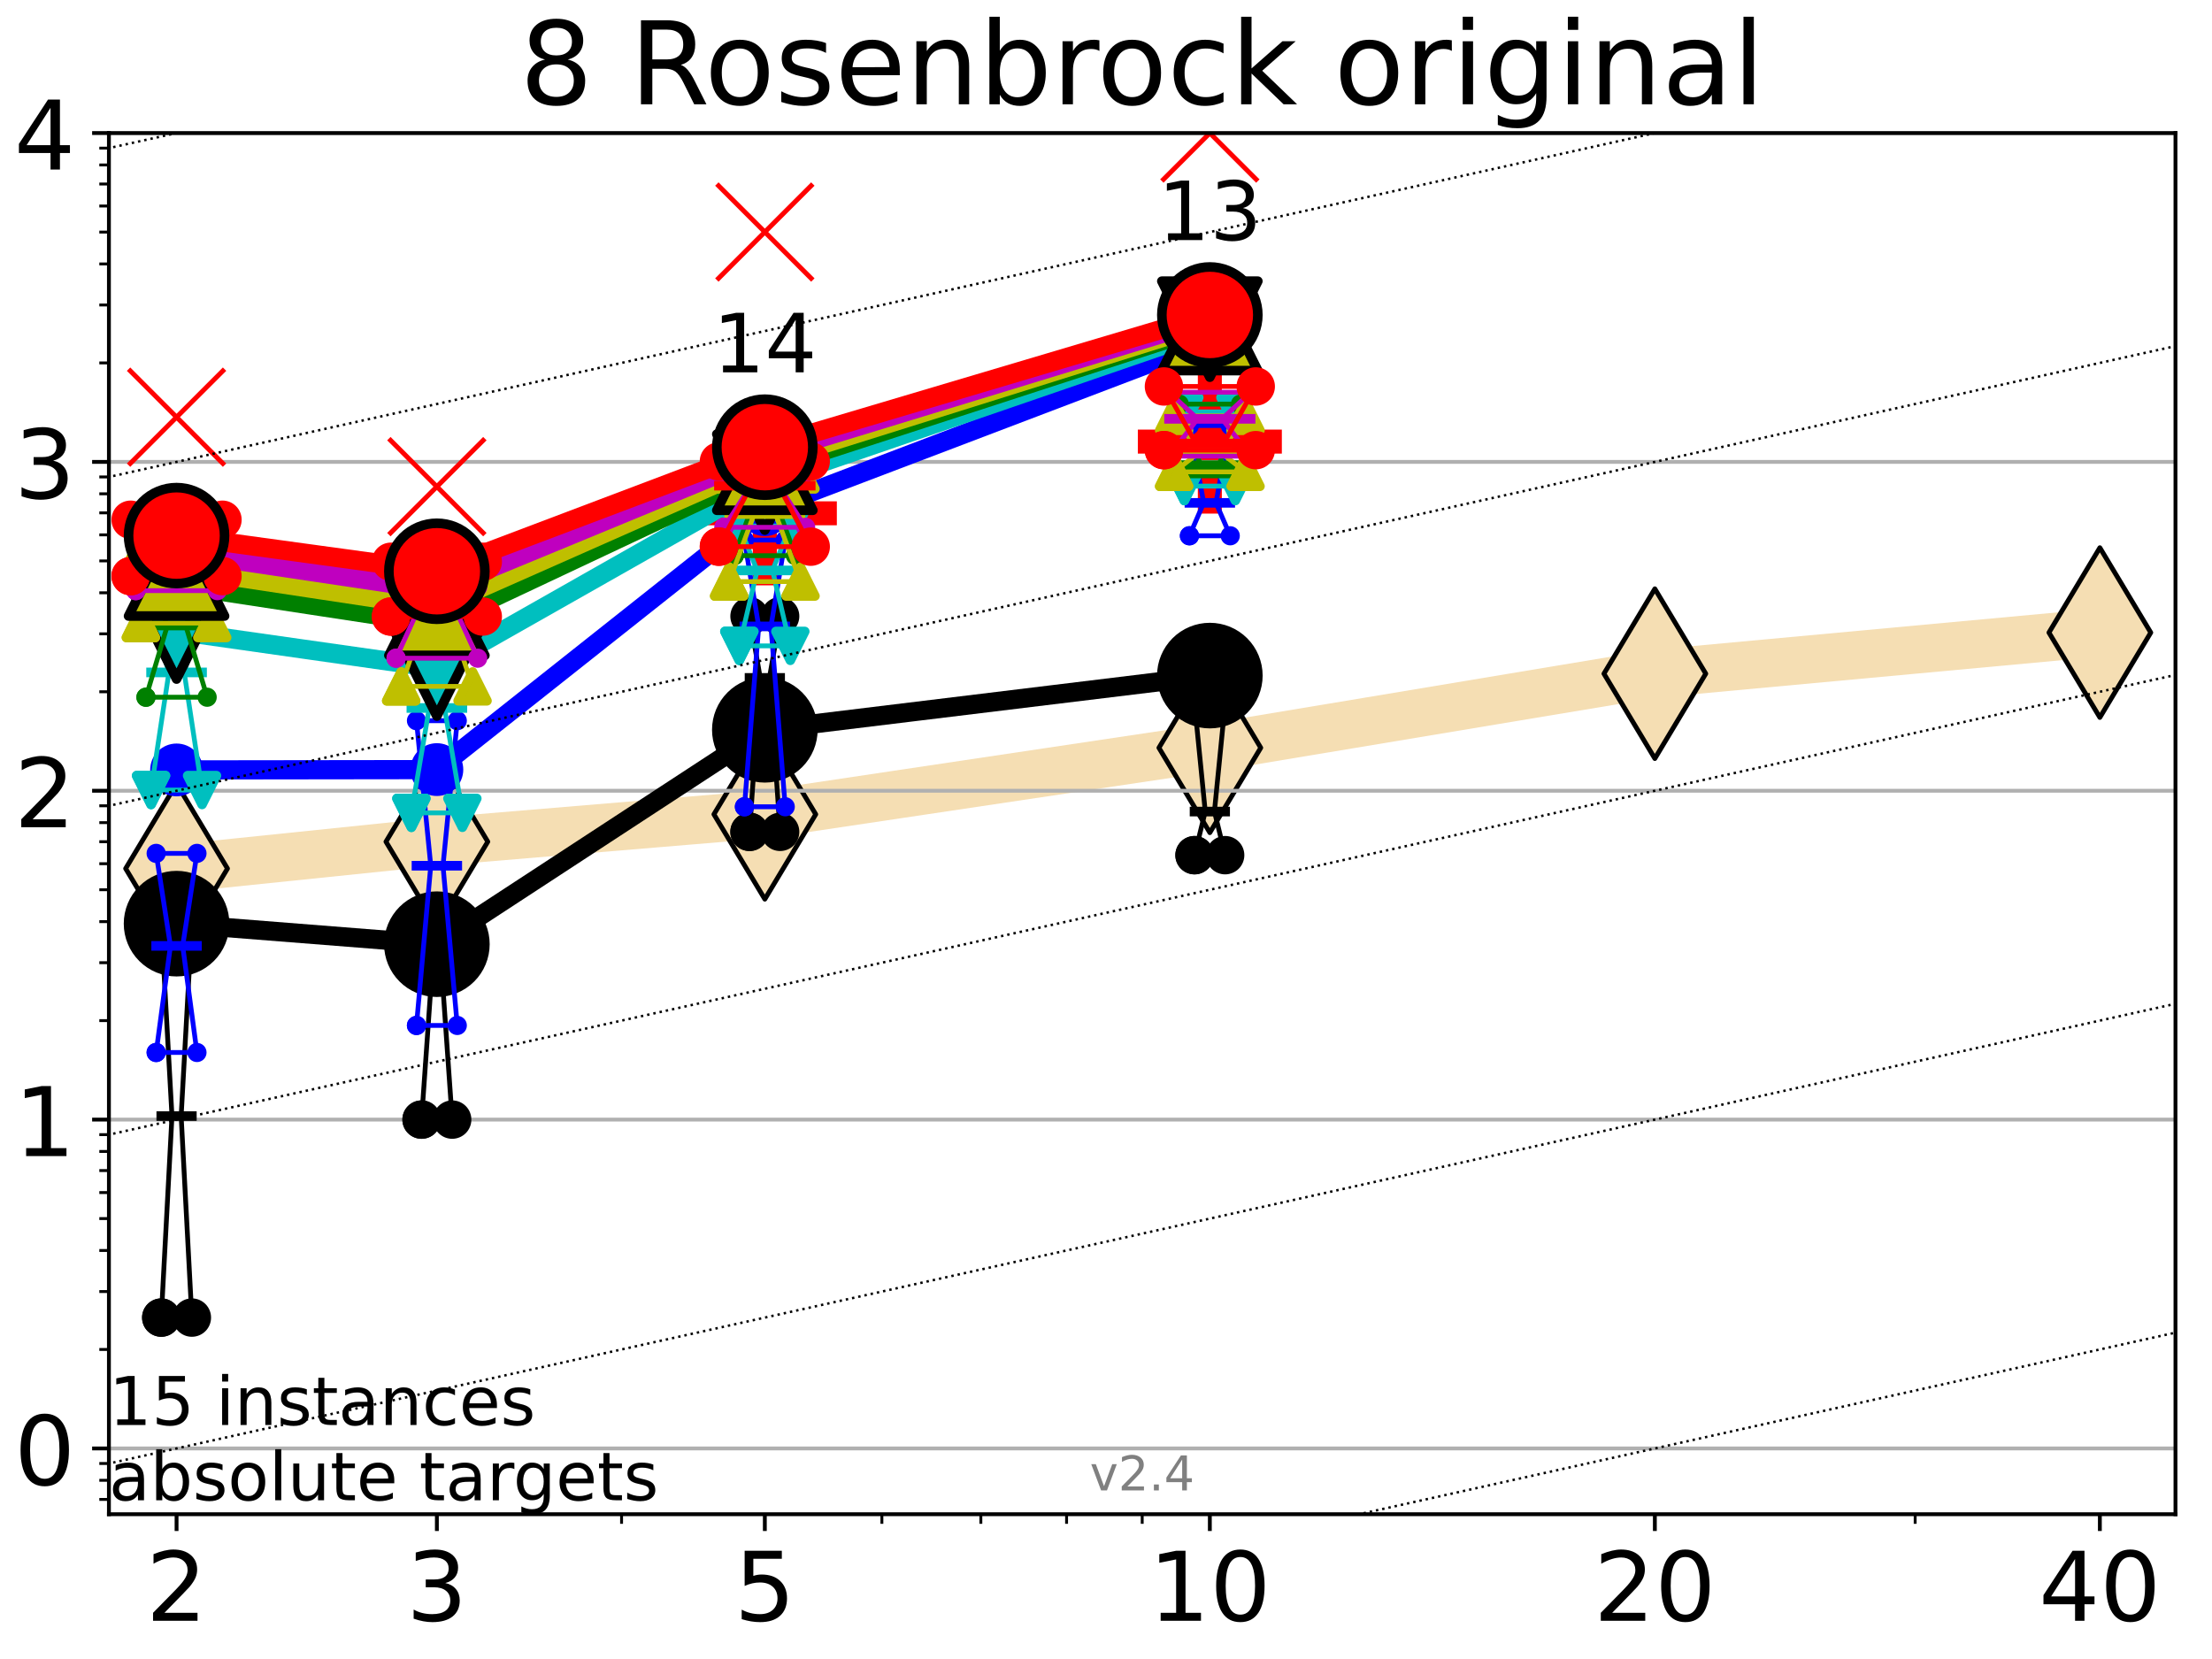 <?xml version="1.0" encoding="utf-8" standalone="no"?>
<!DOCTYPE svg PUBLIC "-//W3C//DTD SVG 1.1//EN"
  "http://www.w3.org/Graphics/SVG/1.1/DTD/svg11.dtd">
<!-- Created with matplotlib (https://matplotlib.org/) -->
<svg height="345.6pt" version="1.1" viewBox="0 0 460.8 345.6" width="460.8pt" xmlns="http://www.w3.org/2000/svg" xmlns:xlink="http://www.w3.org/1999/xlink">
 <defs>
  <style type="text/css">*{stroke-linecap:butt;stroke-linejoin:round;}</style>
 </defs>
 <g id="figure_1">
  <g id="patch_1">
   <path d="M 0 345.6 
L 460.8 345.6 
L 460.8 0 
L 0 0 
z
" style="fill:#ffffff;"/>
  </g>
  <g id="axes_1">
   <g id="patch_2">
    <path d="M 22.69 315.44 
L 453.192 315.44 
L 453.192 27.72 
L 22.69 27.72 
z
" style="fill:#ffffff;"/>
   </g>
   <g id="line2d_1">
    <path clip-path="url(#pb97c46fb8e)" d="M 36.781 180.936 
L 91.009 175.341 
L 159.329 169.635 
L 252.032 155.779 
L 344.736 140.34 
L 437.439 131.778 
" style="fill:none;stroke:#f5deb3;stroke-linecap:square;stroke-width:10;"/>
    <defs>
     <path d="M -0 17.678 
L 10.607 0 
L 0 -17.678 
L -10.607 -0 
z
" id="m807ca201a8" style="stroke:#000000;stroke-linejoin:miter;"/>
    </defs>
    <g clip-path="url(#pb97c46fb8e)">
     <use style="fill:#f5deb3;stroke:#000000;stroke-linejoin:miter;" x="36.781" xlink:href="#m807ca201a8" y="180.936"/>
     <use style="fill:#f5deb3;stroke:#000000;stroke-linejoin:miter;" x="91.009" xlink:href="#m807ca201a8" y="175.341"/>
     <use style="fill:#f5deb3;stroke:#000000;stroke-linejoin:miter;" x="159.329" xlink:href="#m807ca201a8" y="169.635"/>
     <use style="fill:#f5deb3;stroke:#000000;stroke-linejoin:miter;" x="252.032" xlink:href="#m807ca201a8" y="155.779"/>
     <use style="fill:#f5deb3;stroke:#000000;stroke-linejoin:miter;" x="344.736" xlink:href="#m807ca201a8" y="140.34"/>
     <use style="fill:#f5deb3;stroke:#000000;stroke-linejoin:miter;" x="437.439" xlink:href="#m807ca201a8" y="131.778"/>
    </g>
   </g>
   <g id="line2d_2">
    <defs>
     <path d="M -15 0 
L 15 0 
M 0 15 
L 0 -15 
" id="md0115a1393" style="stroke:#ff0000;stroke-width:5;"/>
    </defs>
    <g clip-path="url(#pb97c46fb8e)">
     <use style="fill:#ff0000;stroke:#ff0000;stroke-width:5;" x="159.329" xlink:href="#md0115a1393" y="106.93"/>
    </g>
   </g>
   <g id="line2d_3">
    <g clip-path="url(#pb97c46fb8e)">
     <use style="fill:#ff0000;stroke:#ff0000;stroke-width:5;" x="252.032" xlink:href="#md0115a1393" y="91.994"/>
    </g>
   </g>
   <g id="matplotlib.axis_1">
    <g id="xtick_1">
     <g id="line2d_4">
      <defs>
       <path d="M 0 0 
L 0 3.5 
" id="mffa9b58377" style="stroke:#000000;stroke-width:0.8;"/>
      </defs>
      <g>
       <use style="stroke:#000000;stroke-width:0.8;" x="36.781" xlink:href="#mffa9b58377" y="315.44"/>
      </g>
     </g>
     <g id="text_1">
      <!-- 2 -->
      <g transform="translate(30.419 337.637)scale(0.2 -0.2)">
       <defs>
        <path d="M 19.188 8.297 
L 53.609 8.297 
L 53.609 0 
L 7.328 0 
L 7.328 8.297 
Q 12.938 14.109 22.625 23.891 
Q 32.328 33.688 34.812 36.531 
Q 39.547 41.844 41.422 45.531 
Q 43.312 49.219 43.312 52.781 
Q 43.312 58.594 39.234 62.25 
Q 35.156 65.922 28.609 65.922 
Q 23.969 65.922 18.812 64.312 
Q 13.672 62.703 7.812 59.422 
L 7.812 69.391 
Q 13.766 71.781 18.938 73 
Q 24.125 74.219 28.422 74.219 
Q 39.75 74.219 46.484 68.547 
Q 53.219 62.891 53.219 53.422 
Q 53.219 48.922 51.531 44.891 
Q 49.859 40.875 45.406 35.406 
Q 44.188 33.984 37.641 27.219 
Q 31.109 20.453 19.188 8.297 
z
" id="DejaVuSans-50"/>
       </defs>
       <use xlink:href="#DejaVuSans-50"/>
      </g>
     </g>
    </g>
    <g id="xtick_2">
     <g id="line2d_5">
      <g>
       <use style="stroke:#000000;stroke-width:0.8;" x="91.009" xlink:href="#mffa9b58377" y="315.44"/>
      </g>
     </g>
     <g id="text_2">
      <!-- 3 -->
      <g transform="translate(84.647 337.637)scale(0.2 -0.2)">
       <defs>
        <path d="M 40.578 39.312 
Q 47.656 37.797 51.625 33 
Q 55.609 28.219 55.609 21.188 
Q 55.609 10.406 48.188 4.484 
Q 40.766 -1.422 27.094 -1.422 
Q 22.516 -1.422 17.656 -0.516 
Q 12.797 0.391 7.625 2.203 
L 7.625 11.719 
Q 11.719 9.328 16.594 8.109 
Q 21.484 6.891 26.812 6.891 
Q 36.078 6.891 40.938 10.547 
Q 45.797 14.203 45.797 21.188 
Q 45.797 27.641 41.281 31.266 
Q 36.766 34.906 28.719 34.906 
L 20.219 34.906 
L 20.219 43.016 
L 29.109 43.016 
Q 36.375 43.016 40.234 45.922 
Q 44.094 48.828 44.094 54.297 
Q 44.094 59.906 40.109 62.906 
Q 36.141 65.922 28.719 65.922 
Q 24.656 65.922 20.016 65.031 
Q 15.375 64.156 9.812 62.312 
L 9.812 71.094 
Q 15.438 72.656 20.344 73.438 
Q 25.25 74.219 29.594 74.219 
Q 40.828 74.219 47.359 69.109 
Q 53.906 64.016 53.906 55.328 
Q 53.906 49.266 50.438 45.094 
Q 46.969 40.922 40.578 39.312 
z
" id="DejaVuSans-51"/>
       </defs>
       <use xlink:href="#DejaVuSans-51"/>
      </g>
     </g>
    </g>
    <g id="xtick_3">
     <g id="line2d_6">
      <g>
       <use style="stroke:#000000;stroke-width:0.8;" x="159.329" xlink:href="#mffa9b58377" y="315.44"/>
      </g>
     </g>
     <g id="text_3">
      <!-- 5 -->
      <g transform="translate(152.966 337.637)scale(0.2 -0.2)">
       <defs>
        <path d="M 10.797 72.906 
L 49.516 72.906 
L 49.516 64.594 
L 19.828 64.594 
L 19.828 46.734 
Q 21.969 47.469 24.109 47.828 
Q 26.266 48.188 28.422 48.188 
Q 40.625 48.188 47.75 41.5 
Q 54.891 34.812 54.891 23.391 
Q 54.891 11.625 47.562 5.094 
Q 40.234 -1.422 26.906 -1.422 
Q 22.312 -1.422 17.547 -0.641 
Q 12.797 0.141 7.719 1.703 
L 7.719 11.625 
Q 12.109 9.234 16.797 8.062 
Q 21.484 6.891 26.703 6.891 
Q 35.156 6.891 40.078 11.328 
Q 45.016 15.766 45.016 23.391 
Q 45.016 31 40.078 35.438 
Q 35.156 39.891 26.703 39.891 
Q 22.75 39.891 18.812 39.016 
Q 14.891 38.141 10.797 36.281 
z
" id="DejaVuSans-53"/>
       </defs>
       <use xlink:href="#DejaVuSans-53"/>
      </g>
     </g>
    </g>
    <g id="xtick_4">
     <g id="line2d_7">
      <g>
       <use style="stroke:#000000;stroke-width:0.8;" x="252.032" xlink:href="#mffa9b58377" y="315.44"/>
      </g>
     </g>
     <g id="text_4">
      <!-- 10 -->
      <g transform="translate(239.307 337.637)scale(0.2 -0.2)">
       <defs>
        <path d="M 12.406 8.297 
L 28.516 8.297 
L 28.516 63.922 
L 10.984 60.406 
L 10.984 69.391 
L 28.422 72.906 
L 38.281 72.906 
L 38.281 8.297 
L 54.391 8.297 
L 54.391 0 
L 12.406 0 
z
" id="DejaVuSans-49"/>
        <path d="M 31.781 66.406 
Q 24.172 66.406 20.328 58.906 
Q 16.5 51.422 16.5 36.375 
Q 16.5 21.391 20.328 13.891 
Q 24.172 6.391 31.781 6.391 
Q 39.453 6.391 43.281 13.891 
Q 47.125 21.391 47.125 36.375 
Q 47.125 51.422 43.281 58.906 
Q 39.453 66.406 31.781 66.406 
z
M 31.781 74.219 
Q 44.047 74.219 50.516 64.516 
Q 56.984 54.828 56.984 36.375 
Q 56.984 17.969 50.516 8.266 
Q 44.047 -1.422 31.781 -1.422 
Q 19.531 -1.422 13.062 8.266 
Q 6.594 17.969 6.594 36.375 
Q 6.594 54.828 13.062 64.516 
Q 19.531 74.219 31.781 74.219 
z
" id="DejaVuSans-48"/>
       </defs>
       <use xlink:href="#DejaVuSans-49"/>
       <use x="63.623" xlink:href="#DejaVuSans-48"/>
      </g>
     </g>
    </g>
    <g id="xtick_5">
     <g id="line2d_8">
      <g>
       <use style="stroke:#000000;stroke-width:0.8;" x="344.736" xlink:href="#mffa9b58377" y="315.44"/>
      </g>
     </g>
     <g id="text_5">
      <!-- 20 -->
      <g transform="translate(332.011 337.637)scale(0.2 -0.2)">
       <use xlink:href="#DejaVuSans-50"/>
       <use x="63.623" xlink:href="#DejaVuSans-48"/>
      </g>
     </g>
    </g>
    <g id="xtick_6">
     <g id="line2d_9">
      <g>
       <use style="stroke:#000000;stroke-width:0.8;" x="437.439" xlink:href="#mffa9b58377" y="315.44"/>
      </g>
     </g>
     <g id="text_6">
      <!-- 40 -->
      <g transform="translate(424.714 337.637)scale(0.2 -0.2)">
       <defs>
        <path d="M 37.797 64.312 
L 12.891 25.391 
L 37.797 25.391 
z
M 35.203 72.906 
L 47.609 72.906 
L 47.609 25.391 
L 58.016 25.391 
L 58.016 17.188 
L 47.609 17.188 
L 47.609 0 
L 37.797 0 
L 37.797 17.188 
L 4.891 17.188 
L 4.891 26.703 
z
" id="DejaVuSans-52"/>
       </defs>
       <use xlink:href="#DejaVuSans-52"/>
       <use x="63.623" xlink:href="#DejaVuSans-48"/>
      </g>
     </g>
    </g>
    <g id="xtick_7">
     <g id="line2d_10">
      <defs>
       <path d="M 0 0 
L 0 2 
" id="m28853fb6fc" style="stroke:#000000;stroke-width:0.6;"/>
      </defs>
      <g>
       <use style="stroke:#000000;stroke-width:0.6;" x="129.485" xlink:href="#m28853fb6fc" y="315.44"/>
      </g>
     </g>
    </g>
    <g id="xtick_8">
     <g id="line2d_11">
      <g>
       <use style="stroke:#000000;stroke-width:0.6;" x="183.713" xlink:href="#m28853fb6fc" y="315.44"/>
      </g>
     </g>
    </g>
    <g id="xtick_9">
     <g id="line2d_12">
      <g>
       <use style="stroke:#000000;stroke-width:0.6;" x="204.329" xlink:href="#m28853fb6fc" y="315.44"/>
      </g>
     </g>
    </g>
    <g id="xtick_10">
     <g id="line2d_13">
      <g>
       <use style="stroke:#000000;stroke-width:0.6;" x="222.188" xlink:href="#m28853fb6fc" y="315.44"/>
      </g>
     </g>
    </g>
    <g id="xtick_11">
     <g id="line2d_14">
      <g>
       <use style="stroke:#000000;stroke-width:0.6;" x="237.941" xlink:href="#m28853fb6fc" y="315.44"/>
      </g>
     </g>
    </g>
    <g id="xtick_12">
     <g id="line2d_15">
      <g>
       <use style="stroke:#000000;stroke-width:0.6;" x="398.964" xlink:href="#m28853fb6fc" y="315.44"/>
      </g>
     </g>
    </g>
   </g>
   <g id="matplotlib.axis_2">
    <g id="ytick_1">
     <g id="line2d_16">
      <path clip-path="url(#pb97c46fb8e)" d="M 22.69 301.739 
L 453.192 301.739 
" style="fill:none;stroke:#b0b0b0;stroke-linecap:square;stroke-width:0.8;"/>
     </g>
     <g id="line2d_17">
      <defs>
       <path d="M 0 0 
L -3.5 0 
" id="ma1879dfedf" style="stroke:#000000;stroke-width:0.8;"/>
      </defs>
      <g>
       <use style="stroke:#000000;stroke-width:0.8;" x="22.69" xlink:href="#ma1879dfedf" y="301.739"/>
      </g>
     </g>
     <g id="text_7">
      <!-- 0 -->
      <g transform="translate(2.965 309.337)scale(0.2 -0.2)">
       <use xlink:href="#DejaVuSans-48"/>
      </g>
     </g>
    </g>
    <g id="ytick_2">
     <g id="line2d_18">
      <path clip-path="url(#pb97c46fb8e)" d="M 22.69 233.234 
L 453.192 233.234 
" style="fill:none;stroke:#b0b0b0;stroke-linecap:square;stroke-width:0.8;"/>
     </g>
     <g id="line2d_19">
      <g>
       <use style="stroke:#000000;stroke-width:0.8;" x="22.69" xlink:href="#ma1879dfedf" y="233.234"/>
      </g>
     </g>
     <g id="text_8">
      <!-- 1 -->
      <g transform="translate(2.965 240.833)scale(0.2 -0.2)">
       <use xlink:href="#DejaVuSans-49"/>
      </g>
     </g>
    </g>
    <g id="ytick_3">
     <g id="line2d_20">
      <path clip-path="url(#pb97c46fb8e)" d="M 22.69 164.73 
L 453.192 164.73 
" style="fill:none;stroke:#b0b0b0;stroke-linecap:square;stroke-width:0.8;"/>
     </g>
     <g id="line2d_21">
      <g>
       <use style="stroke:#000000;stroke-width:0.8;" x="22.69" xlink:href="#ma1879dfedf" y="164.73"/>
      </g>
     </g>
     <g id="text_9">
      <!-- 2 -->
      <g transform="translate(2.965 172.328)scale(0.2 -0.2)">
       <use xlink:href="#DejaVuSans-50"/>
      </g>
     </g>
    </g>
    <g id="ytick_4">
     <g id="line2d_22">
      <path clip-path="url(#pb97c46fb8e)" d="M 22.69 96.225 
L 453.192 96.225 
" style="fill:none;stroke:#b0b0b0;stroke-linecap:square;stroke-width:0.8;"/>
     </g>
     <g id="line2d_23">
      <g>
       <use style="stroke:#000000;stroke-width:0.8;" x="22.69" xlink:href="#ma1879dfedf" y="96.225"/>
      </g>
     </g>
     <g id="text_10">
      <!-- 3 -->
      <g transform="translate(2.965 103.823)scale(0.2 -0.2)">
       <use xlink:href="#DejaVuSans-51"/>
      </g>
     </g>
    </g>
    <g id="ytick_5">
     <g id="line2d_24">
      <path clip-path="url(#pb97c46fb8e)" d="M 22.69 27.72 
L 453.192 27.72 
" style="fill:none;stroke:#b0b0b0;stroke-linecap:square;stroke-width:0.8;"/>
     </g>
     <g id="line2d_25">
      <g>
       <use style="stroke:#000000;stroke-width:0.8;" x="22.69" xlink:href="#ma1879dfedf" y="27.72"/>
      </g>
     </g>
     <g id="text_11">
      <!-- 4 -->
      <g transform="translate(2.965 35.318)scale(0.2 -0.2)">
       <use xlink:href="#DejaVuSans-52"/>
      </g>
     </g>
    </g>
    <g id="ytick_6">
     <g id="line2d_26">
      <defs>
       <path d="M 0 0 
L -2 0 
" id="ma099a8feac" style="stroke:#000000;stroke-width:0.6;"/>
      </defs>
      <g>
       <use style="stroke:#000000;stroke-width:0.6;" x="22.69" xlink:href="#ma099a8feac" y="312.351"/>
      </g>
     </g>
    </g>
    <g id="ytick_7">
     <g id="line2d_27">
      <g>
       <use style="stroke:#000000;stroke-width:0.6;" x="22.69" xlink:href="#ma099a8feac" y="308.378"/>
      </g>
     </g>
    </g>
    <g id="ytick_8">
     <g id="line2d_28">
      <g>
       <use style="stroke:#000000;stroke-width:0.6;" x="22.69" xlink:href="#ma099a8feac" y="304.874"/>
      </g>
     </g>
    </g>
    <g id="ytick_9">
     <g id="line2d_29">
      <g>
       <use style="stroke:#000000;stroke-width:0.6;" x="22.69" xlink:href="#ma099a8feac" y="281.117"/>
      </g>
     </g>
    </g>
    <g id="ytick_10">
     <g id="line2d_30">
      <g>
       <use style="stroke:#000000;stroke-width:0.6;" x="22.69" xlink:href="#ma099a8feac" y="269.054"/>
      </g>
     </g>
    </g>
    <g id="ytick_11">
     <g id="line2d_31">
      <g>
       <use style="stroke:#000000;stroke-width:0.6;" x="22.69" xlink:href="#ma099a8feac" y="260.495"/>
      </g>
     </g>
    </g>
    <g id="ytick_12">
     <g id="line2d_32">
      <g>
       <use style="stroke:#000000;stroke-width:0.6;" x="22.69" xlink:href="#ma099a8feac" y="253.856"/>
      </g>
     </g>
    </g>
    <g id="ytick_13">
     <g id="line2d_33">
      <g>
       <use style="stroke:#000000;stroke-width:0.6;" x="22.69" xlink:href="#ma099a8feac" y="248.432"/>
      </g>
     </g>
    </g>
    <g id="ytick_14">
     <g id="line2d_34">
      <g>
       <use style="stroke:#000000;stroke-width:0.6;" x="22.69" xlink:href="#ma099a8feac" y="243.846"/>
      </g>
     </g>
    </g>
    <g id="ytick_15">
     <g id="line2d_35">
      <g>
       <use style="stroke:#000000;stroke-width:0.6;" x="22.69" xlink:href="#ma099a8feac" y="239.873"/>
      </g>
     </g>
    </g>
    <g id="ytick_16">
     <g id="line2d_36">
      <g>
       <use style="stroke:#000000;stroke-width:0.6;" x="22.69" xlink:href="#ma099a8feac" y="236.369"/>
      </g>
     </g>
    </g>
    <g id="ytick_17">
     <g id="line2d_37">
      <g>
       <use style="stroke:#000000;stroke-width:0.6;" x="22.69" xlink:href="#ma099a8feac" y="212.612"/>
      </g>
     </g>
    </g>
    <g id="ytick_18">
     <g id="line2d_38">
      <g>
       <use style="stroke:#000000;stroke-width:0.6;" x="22.69" xlink:href="#ma099a8feac" y="200.549"/>
      </g>
     </g>
    </g>
    <g id="ytick_19">
     <g id="line2d_39">
      <g>
       <use style="stroke:#000000;stroke-width:0.6;" x="22.69" xlink:href="#ma099a8feac" y="191.99"/>
      </g>
     </g>
    </g>
    <g id="ytick_20">
     <g id="line2d_40">
      <g>
       <use style="stroke:#000000;stroke-width:0.6;" x="22.69" xlink:href="#ma099a8feac" y="185.352"/>
      </g>
     </g>
    </g>
    <g id="ytick_21">
     <g id="line2d_41">
      <g>
       <use style="stroke:#000000;stroke-width:0.6;" x="22.69" xlink:href="#ma099a8feac" y="179.927"/>
      </g>
     </g>
    </g>
    <g id="ytick_22">
     <g id="line2d_42">
      <g>
       <use style="stroke:#000000;stroke-width:0.6;" x="22.69" xlink:href="#ma099a8feac" y="175.341"/>
      </g>
     </g>
    </g>
    <g id="ytick_23">
     <g id="line2d_43">
      <g>
       <use style="stroke:#000000;stroke-width:0.6;" x="22.69" xlink:href="#ma099a8feac" y="171.368"/>
      </g>
     </g>
    </g>
    <g id="ytick_24">
     <g id="line2d_44">
      <g>
       <use style="stroke:#000000;stroke-width:0.6;" x="22.69" xlink:href="#ma099a8feac" y="167.864"/>
      </g>
     </g>
    </g>
    <g id="ytick_25">
     <g id="line2d_45">
      <g>
       <use style="stroke:#000000;stroke-width:0.6;" x="22.69" xlink:href="#ma099a8feac" y="144.108"/>
      </g>
     </g>
    </g>
    <g id="ytick_26">
     <g id="line2d_46">
      <g>
       <use style="stroke:#000000;stroke-width:0.6;" x="22.69" xlink:href="#ma099a8feac" y="132.044"/>
      </g>
     </g>
    </g>
    <g id="ytick_27">
     <g id="line2d_47">
      <g>
       <use style="stroke:#000000;stroke-width:0.6;" x="22.69" xlink:href="#ma099a8feac" y="123.486"/>
      </g>
     </g>
    </g>
    <g id="ytick_28">
     <g id="line2d_48">
      <g>
       <use style="stroke:#000000;stroke-width:0.6;" x="22.69" xlink:href="#ma099a8feac" y="116.847"/>
      </g>
     </g>
    </g>
    <g id="ytick_29">
     <g id="line2d_49">
      <g>
       <use style="stroke:#000000;stroke-width:0.6;" x="22.69" xlink:href="#ma099a8feac" y="111.422"/>
      </g>
     </g>
    </g>
    <g id="ytick_30">
     <g id="line2d_50">
      <g>
       <use style="stroke:#000000;stroke-width:0.6;" x="22.69" xlink:href="#ma099a8feac" y="106.836"/>
      </g>
     </g>
    </g>
    <g id="ytick_31">
     <g id="line2d_51">
      <g>
       <use style="stroke:#000000;stroke-width:0.6;" x="22.69" xlink:href="#ma099a8feac" y="102.864"/>
      </g>
     </g>
    </g>
    <g id="ytick_32">
     <g id="line2d_52">
      <g>
       <use style="stroke:#000000;stroke-width:0.6;" x="22.69" xlink:href="#ma099a8feac" y="99.359"/>
      </g>
     </g>
    </g>
    <g id="ytick_33">
     <g id="line2d_53">
      <g>
       <use style="stroke:#000000;stroke-width:0.6;" x="22.69" xlink:href="#ma099a8feac" y="75.603"/>
      </g>
     </g>
    </g>
    <g id="ytick_34">
     <g id="line2d_54">
      <g>
       <use style="stroke:#000000;stroke-width:0.6;" x="22.69" xlink:href="#ma099a8feac" y="63.54"/>
      </g>
     </g>
    </g>
    <g id="ytick_35">
     <g id="line2d_55">
      <g>
       <use style="stroke:#000000;stroke-width:0.6;" x="22.69" xlink:href="#ma099a8feac" y="54.981"/>
      </g>
     </g>
    </g>
    <g id="ytick_36">
     <g id="line2d_56">
      <g>
       <use style="stroke:#000000;stroke-width:0.6;" x="22.69" xlink:href="#ma099a8feac" y="48.342"/>
      </g>
     </g>
    </g>
    <g id="ytick_37">
     <g id="line2d_57">
      <g>
       <use style="stroke:#000000;stroke-width:0.6;" x="22.69" xlink:href="#ma099a8feac" y="42.918"/>
      </g>
     </g>
    </g>
    <g id="ytick_38">
     <g id="line2d_58">
      <g>
       <use style="stroke:#000000;stroke-width:0.6;" x="22.69" xlink:href="#ma099a8feac" y="38.332"/>
      </g>
     </g>
    </g>
    <g id="ytick_39">
     <g id="line2d_59">
      <g>
       <use style="stroke:#000000;stroke-width:0.6;" x="22.69" xlink:href="#ma099a8feac" y="34.359"/>
      </g>
     </g>
    </g>
    <g id="ytick_40">
     <g id="line2d_60">
      <g>
       <use style="stroke:#000000;stroke-width:0.6;" x="22.69" xlink:href="#ma099a8feac" y="30.855"/>
      </g>
     </g>
    </g>
   </g>
   <g id="line2d_61">
    <path clip-path="url(#pb97c46fb8e)" d="M 33.594 274.478 
L 35.825 232.5 
L 33.594 192.365 
L 39.968 192.365 
L 37.737 232.5 
L 39.968 274.478 
L 33.594 274.478 
" style="fill:none;stroke:#000000;stroke-linecap:square;"/>
   </g>
   <g id="line2d_62">
    <path clip-path="url(#pb97c46fb8e)" d="M 33.594 274.478 
L 39.968 274.478 
L 39.968 192.365 
L 33.594 192.365 
L 33.594 274.478 
" style="fill:none;"/>
    <defs>
     <path d="M 0 3 
C 0.796 3 1.559 2.684 2.121 2.121 
C 2.684 1.559 3 0.796 3 0 
C 3 -0.796 2.684 -1.559 2.121 -2.121 
C 1.559 -2.684 0.796 -3 0 -3 
C -0.796 -3 -1.559 -2.684 -2.121 -2.121 
C -2.684 -1.559 -3 -0.796 -3 0 
C -3 0.796 -2.684 1.559 -2.121 2.121 
C -1.559 2.684 -0.796 3 0 3 
z
" id="mee5c0dc285" style="stroke:#000000;stroke-width:2;"/>
    </defs>
    <g clip-path="url(#pb97c46fb8e)">
     <use style="stroke:#000000;stroke-width:2;" x="33.594" xlink:href="#mee5c0dc285" y="274.478"/>
     <use style="stroke:#000000;stroke-width:2;" x="39.968" xlink:href="#mee5c0dc285" y="274.478"/>
     <use style="stroke:#000000;stroke-width:2;" x="39.968" xlink:href="#mee5c0dc285" y="192.365"/>
     <use style="stroke:#000000;stroke-width:2;" x="33.594" xlink:href="#mee5c0dc285" y="192.365"/>
     <use style="stroke:#000000;stroke-width:2;" x="33.594" xlink:href="#mee5c0dc285" y="274.478"/>
    </g>
   </g>
   <g id="line2d_63">
    <path clip-path="url(#pb97c46fb8e)" d="M 33.594 232.5 
L 39.968 232.5 
" style="fill:none;stroke:#000000;stroke-linecap:square;stroke-width:2;"/>
   </g>
   <g id="line2d_64">
    <path clip-path="url(#pb97c46fb8e)" d="M 87.823 233.234 
L 90.053 201.387 
L 87.823 190.776 
L 94.196 190.776 
L 91.965 201.387 
L 94.196 233.234 
L 87.823 233.234 
" style="fill:none;stroke:#000000;stroke-linecap:square;"/>
   </g>
   <g id="line2d_65">
    <path clip-path="url(#pb97c46fb8e)" d="M 87.823 233.234 
L 94.196 233.234 
L 94.196 190.776 
L 87.823 190.776 
L 87.823 233.234 
" style="fill:none;"/>
    <g clip-path="url(#pb97c46fb8e)">
     <use style="stroke:#000000;stroke-width:2;" x="87.823" xlink:href="#mee5c0dc285" y="233.234"/>
     <use style="stroke:#000000;stroke-width:2;" x="94.196" xlink:href="#mee5c0dc285" y="233.234"/>
     <use style="stroke:#000000;stroke-width:2;" x="94.196" xlink:href="#mee5c0dc285" y="190.776"/>
     <use style="stroke:#000000;stroke-width:2;" x="87.823" xlink:href="#mee5c0dc285" y="190.776"/>
     <use style="stroke:#000000;stroke-width:2;" x="87.823" xlink:href="#mee5c0dc285" y="233.234"/>
    </g>
   </g>
   <g id="line2d_66">
    <path clip-path="url(#pb97c46fb8e)" d="M 87.823 201.387 
L 94.196 201.387 
" style="fill:none;stroke:#000000;stroke-linecap:square;stroke-width:2;"/>
   </g>
   <g id="line2d_67">
    <path clip-path="url(#pb97c46fb8e)" d="M 156.142 173.288 
L 158.373 141.218 
L 156.142 128.373 
L 162.515 128.373 
L 160.285 141.218 
L 162.515 173.288 
L 156.142 173.288 
" style="fill:none;stroke:#000000;stroke-linecap:square;"/>
   </g>
   <g id="line2d_68">
    <path clip-path="url(#pb97c46fb8e)" d="M 156.142 173.288 
L 162.515 173.288 
L 162.515 128.373 
L 156.142 128.373 
L 156.142 173.288 
" style="fill:none;"/>
    <g clip-path="url(#pb97c46fb8e)">
     <use style="stroke:#000000;stroke-width:2;" x="156.142" xlink:href="#mee5c0dc285" y="173.288"/>
     <use style="stroke:#000000;stroke-width:2;" x="162.515" xlink:href="#mee5c0dc285" y="173.288"/>
     <use style="stroke:#000000;stroke-width:2;" x="162.515" xlink:href="#mee5c0dc285" y="128.373"/>
     <use style="stroke:#000000;stroke-width:2;" x="156.142" xlink:href="#mee5c0dc285" y="128.373"/>
     <use style="stroke:#000000;stroke-width:2;" x="156.142" xlink:href="#mee5c0dc285" y="173.288"/>
    </g>
   </g>
   <g id="line2d_69">
    <path clip-path="url(#pb97c46fb8e)" d="M 156.142 141.218 
L 162.515 141.218 
" style="fill:none;stroke:#000000;stroke-linecap:square;stroke-width:2;"/>
   </g>
   <g id="line2d_70">
    <path clip-path="url(#pb97c46fb8e)" d="M 248.845 178.147 
L 251.076 169.061 
L 248.845 146.556 
L 255.219 146.556 
L 252.988 169.061 
L 255.219 178.147 
L 248.845 178.147 
" style="fill:none;stroke:#000000;stroke-linecap:square;"/>
   </g>
   <g id="line2d_71">
    <path clip-path="url(#pb97c46fb8e)" d="M 248.845 178.147 
L 255.219 178.147 
L 255.219 146.556 
L 248.845 146.556 
L 248.845 178.147 
" style="fill:none;"/>
    <g clip-path="url(#pb97c46fb8e)">
     <use style="stroke:#000000;stroke-width:2;" x="248.845" xlink:href="#mee5c0dc285" y="178.147"/>
     <use style="stroke:#000000;stroke-width:2;" x="255.219" xlink:href="#mee5c0dc285" y="178.147"/>
     <use style="stroke:#000000;stroke-width:2;" x="255.219" xlink:href="#mee5c0dc285" y="146.556"/>
     <use style="stroke:#000000;stroke-width:2;" x="248.845" xlink:href="#mee5c0dc285" y="146.556"/>
     <use style="stroke:#000000;stroke-width:2;" x="248.845" xlink:href="#mee5c0dc285" y="178.147"/>
    </g>
   </g>
   <g id="line2d_72">
    <path clip-path="url(#pb97c46fb8e)" d="M 248.845 169.061 
L 255.219 169.061 
" style="fill:none;stroke:#000000;stroke-linecap:square;stroke-width:2;"/>
   </g>
   <g id="line2d_73">
    <path clip-path="url(#pb97c46fb8e)" d="M 36.781 192.415 
L 91.009 196.69 
" style="fill:none;stroke:#000000;stroke-linecap:square;stroke-width:4;"/>
   </g>
   <g id="line2d_74">
    <path clip-path="url(#pb97c46fb8e)" d="M 91.009 196.69 
L 159.329 152.028 
" style="fill:none;stroke:#000000;stroke-linecap:square;stroke-width:4;"/>
   </g>
   <g id="line2d_75">
    <path clip-path="url(#pb97c46fb8e)" d="M 159.329 152.028 
L 252.032 140.739 
" style="fill:none;stroke:#000000;stroke-linecap:square;stroke-width:4;"/>
   </g>
   <g id="line2d_76">
    <path clip-path="url(#pb97c46fb8e)" d="M 36.781 192.415 
L 91.009 196.69 
L 159.329 152.028 
L 252.032 140.739 
" style="fill:none;"/>
    <defs>
     <path d="M 0 10 
C 2.652 10 5.196 8.946 7.071 7.071 
C 8.946 5.196 10 2.652 10 0 
C 10 -2.652 8.946 -5.196 7.071 -7.071 
C 5.196 -8.946 2.652 -10 0 -10 
C -2.652 -10 -5.196 -8.946 -7.071 -7.071 
C -8.946 -5.196 -10 -2.652 -10 0 
C -10 2.652 -8.946 5.196 -7.071 7.071 
C -5.196 8.946 -2.652 10 0 10 
z
" id="m9b6862e372" style="stroke:#000000;stroke-width:2;"/>
    </defs>
    <g clip-path="url(#pb97c46fb8e)">
     <use style="stroke:#000000;stroke-width:2;" x="36.781" xlink:href="#m9b6862e372" y="192.415"/>
     <use style="stroke:#000000;stroke-width:2;" x="91.009" xlink:href="#m9b6862e372" y="196.69"/>
     <use style="stroke:#000000;stroke-width:2;" x="159.329" xlink:href="#m9b6862e372" y="152.028"/>
     <use style="stroke:#000000;stroke-width:2;" x="252.032" xlink:href="#m9b6862e372" y="140.739"/>
    </g>
   </g>
   <g id="line2d_77">
    <path clip-path="url(#pb97c46fb8e)" d="M 32.532 219.251 
L 35.507 197.045 
L 32.532 177.776 
L 41.03 177.776 
L 38.056 197.045 
L 41.03 219.251 
L 32.532 219.251 
" style="fill:none;stroke:#0000ff;stroke-linecap:square;"/>
   </g>
   <g id="line2d_78">
    <path clip-path="url(#pb97c46fb8e)" d="M 32.532 219.251 
L 41.03 219.251 
L 41.03 177.776 
L 32.532 177.776 
L 32.532 219.251 
" style="fill:none;"/>
    <defs>
     <path d="M 0 1.5 
C 0.398 1.5 0.779 1.342 1.061 1.061 
C 1.342 0.779 1.5 0.398 1.5 0 
C 1.5 -0.398 1.342 -0.779 1.061 -1.061 
C 0.779 -1.342 0.398 -1.5 0 -1.5 
C -0.398 -1.5 -0.779 -1.342 -1.061 -1.061 
C -1.342 -0.779 -1.5 -0.398 -1.5 0 
C -1.5 0.398 -1.342 0.779 -1.061 1.061 
C -0.779 1.342 -0.398 1.5 0 1.5 
z
" id="m16be2d1e62" style="stroke:#0000ff;"/>
    </defs>
    <g clip-path="url(#pb97c46fb8e)">
     <use style="fill:#0000ff;stroke:#0000ff;" x="32.532" xlink:href="#m16be2d1e62" y="219.251"/>
     <use style="fill:#0000ff;stroke:#0000ff;" x="41.03" xlink:href="#m16be2d1e62" y="219.251"/>
     <use style="fill:#0000ff;stroke:#0000ff;" x="41.03" xlink:href="#m16be2d1e62" y="177.776"/>
     <use style="fill:#0000ff;stroke:#0000ff;" x="32.532" xlink:href="#m16be2d1e62" y="177.776"/>
     <use style="fill:#0000ff;stroke:#0000ff;" x="32.532" xlink:href="#m16be2d1e62" y="219.251"/>
    </g>
   </g>
   <g id="line2d_79">
    <path clip-path="url(#pb97c46fb8e)" d="M 32.532 197.045 
L 41.03 197.045 
" style="fill:none;stroke:#0000ff;stroke-linecap:square;stroke-width:2;"/>
   </g>
   <g id="line2d_80">
    <path clip-path="url(#pb97c46fb8e)" d="M 86.76 213.621 
L 89.735 180.343 
L 86.76 150.133 
L 95.258 150.133 
L 92.284 180.343 
L 95.258 213.621 
L 86.76 213.621 
" style="fill:none;stroke:#0000ff;stroke-linecap:square;"/>
   </g>
   <g id="line2d_81">
    <path clip-path="url(#pb97c46fb8e)" d="M 86.76 213.621 
L 95.258 213.621 
L 95.258 150.133 
L 86.76 150.133 
L 86.76 213.621 
" style="fill:none;"/>
    <g clip-path="url(#pb97c46fb8e)">
     <use style="fill:#0000ff;stroke:#0000ff;" x="86.76" xlink:href="#m16be2d1e62" y="213.621"/>
     <use style="fill:#0000ff;stroke:#0000ff;" x="95.258" xlink:href="#m16be2d1e62" y="213.621"/>
     <use style="fill:#0000ff;stroke:#0000ff;" x="95.258" xlink:href="#m16be2d1e62" y="150.133"/>
     <use style="fill:#0000ff;stroke:#0000ff;" x="86.76" xlink:href="#m16be2d1e62" y="150.133"/>
     <use style="fill:#0000ff;stroke:#0000ff;" x="86.76" xlink:href="#m16be2d1e62" y="213.621"/>
    </g>
   </g>
   <g id="line2d_82">
    <path clip-path="url(#pb97c46fb8e)" d="M 86.76 180.343 
L 95.258 180.343 
" style="fill:none;stroke:#0000ff;stroke-linecap:square;stroke-width:2;"/>
   </g>
   <g id="line2d_83">
    <path clip-path="url(#pb97c46fb8e)" d="M 155.08 168.063 
L 158.054 130.489 
L 155.08 112.503 
L 163.578 112.503 
L 160.603 130.489 
L 163.578 168.063 
L 155.08 168.063 
" style="fill:none;stroke:#0000ff;stroke-linecap:square;"/>
   </g>
   <g id="line2d_84">
    <path clip-path="url(#pb97c46fb8e)" d="M 155.08 168.063 
L 163.578 168.063 
L 163.578 112.503 
L 155.08 112.503 
L 155.08 168.063 
" style="fill:none;"/>
    <g clip-path="url(#pb97c46fb8e)">
     <use style="fill:#0000ff;stroke:#0000ff;" x="155.08" xlink:href="#m16be2d1e62" y="168.063"/>
     <use style="fill:#0000ff;stroke:#0000ff;" x="163.578" xlink:href="#m16be2d1e62" y="168.063"/>
     <use style="fill:#0000ff;stroke:#0000ff;" x="163.578" xlink:href="#m16be2d1e62" y="112.503"/>
     <use style="fill:#0000ff;stroke:#0000ff;" x="155.08" xlink:href="#m16be2d1e62" y="112.503"/>
     <use style="fill:#0000ff;stroke:#0000ff;" x="155.08" xlink:href="#m16be2d1e62" y="168.063"/>
    </g>
   </g>
   <g id="line2d_85">
    <path clip-path="url(#pb97c46fb8e)" d="M 155.08 130.489 
L 163.578 130.489 
" style="fill:none;stroke:#0000ff;stroke-linecap:square;stroke-width:2;"/>
   </g>
   <g id="line2d_86">
    <path clip-path="url(#pb97c46fb8e)" d="M 247.783 111.612 
L 250.758 104.756 
L 247.783 88.653 
L 256.281 88.653 
L 253.307 104.756 
L 256.281 111.612 
L 247.783 111.612 
" style="fill:none;stroke:#0000ff;stroke-linecap:square;"/>
   </g>
   <g id="line2d_87">
    <path clip-path="url(#pb97c46fb8e)" d="M 247.783 111.612 
L 256.281 111.612 
L 256.281 88.653 
L 247.783 88.653 
L 247.783 111.612 
" style="fill:none;"/>
    <g clip-path="url(#pb97c46fb8e)">
     <use style="fill:#0000ff;stroke:#0000ff;" x="247.783" xlink:href="#m16be2d1e62" y="111.612"/>
     <use style="fill:#0000ff;stroke:#0000ff;" x="256.281" xlink:href="#m16be2d1e62" y="111.612"/>
     <use style="fill:#0000ff;stroke:#0000ff;" x="256.281" xlink:href="#m16be2d1e62" y="88.653"/>
     <use style="fill:#0000ff;stroke:#0000ff;" x="247.783" xlink:href="#m16be2d1e62" y="88.653"/>
     <use style="fill:#0000ff;stroke:#0000ff;" x="247.783" xlink:href="#m16be2d1e62" y="111.612"/>
    </g>
   </g>
   <g id="line2d_88">
    <path clip-path="url(#pb97c46fb8e)" d="M 247.783 104.756 
L 256.281 104.756 
" style="fill:none;stroke:#0000ff;stroke-linecap:square;stroke-width:2;"/>
   </g>
   <g id="line2d_89">
    <path clip-path="url(#pb97c46fb8e)" d="M 36.781 160.391 
L 91.009 160.32 
" style="fill:none;stroke:#0000ff;stroke-linecap:square;stroke-width:4;"/>
   </g>
   <g id="line2d_90">
    <path clip-path="url(#pb97c46fb8e)" d="M 91.009 160.32 
L 159.329 106.186 
" style="fill:none;stroke:#0000ff;stroke-linecap:square;stroke-width:4;"/>
   </g>
   <g id="line2d_91">
    <path clip-path="url(#pb97c46fb8e)" d="M 159.329 106.186 
L 252.032 70.924 
" style="fill:none;stroke:#0000ff;stroke-linecap:square;stroke-width:4;"/>
   </g>
   <g id="line2d_92">
    <path clip-path="url(#pb97c46fb8e)" d="M 36.781 160.391 
L 91.009 160.32 
L 159.329 106.186 
L 252.032 70.924 
" style="fill:none;"/>
    <defs>
     <path d="M 0 5 
C 1.326 5 2.598 4.473 3.536 3.536 
C 4.473 2.598 5 1.326 5 0 
C 5 -1.326 4.473 -2.598 3.536 -3.536 
C 2.598 -4.473 1.326 -5 0 -5 
C -1.326 -5 -2.598 -4.473 -3.536 -3.536 
C -4.473 -2.598 -5 -1.326 -5 0 
C -5 1.326 -4.473 2.598 -3.536 3.536 
C -2.598 4.473 -1.326 5 0 5 
z
" id="m026dd5e44f" style="stroke:#0000ff;"/>
    </defs>
    <g clip-path="url(#pb97c46fb8e)">
     <use style="fill:#0000ff;stroke:#0000ff;" x="36.781" xlink:href="#m026dd5e44f" y="160.391"/>
     <use style="fill:#0000ff;stroke:#0000ff;" x="91.009" xlink:href="#m026dd5e44f" y="160.32"/>
     <use style="fill:#0000ff;stroke:#0000ff;" x="159.329" xlink:href="#m026dd5e44f" y="106.186"/>
     <use style="fill:#0000ff;stroke:#0000ff;" x="252.032" xlink:href="#m026dd5e44f" y="70.924"/>
    </g>
   </g>
   <g id="line2d_93">
    <path clip-path="url(#pb97c46fb8e)" d="M 31.47 164.581 
L 35.188 140.079 
L 31.47 127.629 
L 42.093 127.629 
L 38.375 140.079 
L 42.093 164.581 
L 31.47 164.581 
" style="fill:none;stroke:#00bfbf;stroke-linecap:square;"/>
   </g>
   <g id="line2d_94">
    <path clip-path="url(#pb97c46fb8e)" d="M 31.47 164.581 
L 42.093 164.581 
L 42.093 127.629 
L 31.47 127.629 
L 31.47 164.581 
" style="fill:none;"/>
    <defs>
     <path d="M -0 3 
L 3 -3 
L -3 -3 
z
" id="mc2d33ae75a" style="stroke:#00bfbf;stroke-linejoin:miter;stroke-width:2;"/>
    </defs>
    <g clip-path="url(#pb97c46fb8e)">
     <use style="fill:#00bfbf;stroke:#00bfbf;stroke-linejoin:miter;stroke-width:2;" x="31.47" xlink:href="#mc2d33ae75a" y="164.581"/>
     <use style="fill:#00bfbf;stroke:#00bfbf;stroke-linejoin:miter;stroke-width:2;" x="42.093" xlink:href="#mc2d33ae75a" y="164.581"/>
     <use style="fill:#00bfbf;stroke:#00bfbf;stroke-linejoin:miter;stroke-width:2;" x="42.093" xlink:href="#mc2d33ae75a" y="127.629"/>
     <use style="fill:#00bfbf;stroke:#00bfbf;stroke-linejoin:miter;stroke-width:2;" x="31.47" xlink:href="#mc2d33ae75a" y="127.629"/>
     <use style="fill:#00bfbf;stroke:#00bfbf;stroke-linejoin:miter;stroke-width:2;" x="31.47" xlink:href="#mc2d33ae75a" y="164.581"/>
    </g>
   </g>
   <g id="line2d_95">
    <path clip-path="url(#pb97c46fb8e)" d="M 31.47 140.079 
L 42.093 140.079 
" style="fill:none;stroke:#00bfbf;stroke-linecap:square;stroke-width:2;"/>
   </g>
   <g id="line2d_96">
    <path clip-path="url(#pb97c46fb8e)" d="M 85.698 169.332 
L 89.416 147.491 
L 85.698 134.597 
L 96.321 134.597 
L 92.603 147.491 
L 96.321 169.332 
L 85.698 169.332 
" style="fill:none;stroke:#00bfbf;stroke-linecap:square;"/>
   </g>
   <g id="line2d_97">
    <path clip-path="url(#pb97c46fb8e)" d="M 85.698 169.332 
L 96.321 169.332 
L 96.321 134.597 
L 85.698 134.597 
L 85.698 169.332 
" style="fill:none;"/>
    <g clip-path="url(#pb97c46fb8e)">
     <use style="fill:#00bfbf;stroke:#00bfbf;stroke-linejoin:miter;stroke-width:2;" x="85.698" xlink:href="#mc2d33ae75a" y="169.332"/>
     <use style="fill:#00bfbf;stroke:#00bfbf;stroke-linejoin:miter;stroke-width:2;" x="96.321" xlink:href="#mc2d33ae75a" y="169.332"/>
     <use style="fill:#00bfbf;stroke:#00bfbf;stroke-linejoin:miter;stroke-width:2;" x="96.321" xlink:href="#mc2d33ae75a" y="134.597"/>
     <use style="fill:#00bfbf;stroke:#00bfbf;stroke-linejoin:miter;stroke-width:2;" x="85.698" xlink:href="#mc2d33ae75a" y="134.597"/>
     <use style="fill:#00bfbf;stroke:#00bfbf;stroke-linejoin:miter;stroke-width:2;" x="85.698" xlink:href="#mc2d33ae75a" y="169.332"/>
    </g>
   </g>
   <g id="line2d_98">
    <path clip-path="url(#pb97c46fb8e)" d="M 85.698 147.491 
L 96.321 147.491 
" style="fill:none;stroke:#00bfbf;stroke-linecap:square;stroke-width:2;"/>
   </g>
   <g id="line2d_99">
    <path clip-path="url(#pb97c46fb8e)" d="M 154.017 134.547 
L 157.735 118.834 
L 154.017 109.577 
L 164.64 109.577 
L 160.922 118.834 
L 164.64 134.547 
L 154.017 134.547 
" style="fill:none;stroke:#00bfbf;stroke-linecap:square;"/>
   </g>
   <g id="line2d_100">
    <path clip-path="url(#pb97c46fb8e)" d="M 154.017 134.547 
L 164.64 134.547 
L 164.64 109.577 
L 154.017 109.577 
L 154.017 134.547 
" style="fill:none;"/>
    <g clip-path="url(#pb97c46fb8e)">
     <use style="fill:#00bfbf;stroke:#00bfbf;stroke-linejoin:miter;stroke-width:2;" x="154.017" xlink:href="#mc2d33ae75a" y="134.547"/>
     <use style="fill:#00bfbf;stroke:#00bfbf;stroke-linejoin:miter;stroke-width:2;" x="164.64" xlink:href="#mc2d33ae75a" y="134.547"/>
     <use style="fill:#00bfbf;stroke:#00bfbf;stroke-linejoin:miter;stroke-width:2;" x="164.64" xlink:href="#mc2d33ae75a" y="109.577"/>
     <use style="fill:#00bfbf;stroke:#00bfbf;stroke-linejoin:miter;stroke-width:2;" x="154.017" xlink:href="#mc2d33ae75a" y="109.577"/>
     <use style="fill:#00bfbf;stroke:#00bfbf;stroke-linejoin:miter;stroke-width:2;" x="154.017" xlink:href="#mc2d33ae75a" y="134.547"/>
    </g>
   </g>
   <g id="line2d_101">
    <path clip-path="url(#pb97c46fb8e)" d="M 154.017 118.834 
L 164.64 118.834 
" style="fill:none;stroke:#00bfbf;stroke-linecap:square;stroke-width:2;"/>
   </g>
   <g id="line2d_102">
    <path clip-path="url(#pb97c46fb8e)" d="M 246.721 101.267 
L 250.439 98.242 
L 246.721 85.809 
L 257.344 85.809 
L 253.626 98.242 
L 257.344 101.267 
L 246.721 101.267 
" style="fill:none;stroke:#00bfbf;stroke-linecap:square;"/>
   </g>
   <g id="line2d_103">
    <path clip-path="url(#pb97c46fb8e)" d="M 246.721 101.267 
L 257.344 101.267 
L 257.344 85.809 
L 246.721 85.809 
L 246.721 101.267 
" style="fill:none;"/>
    <g clip-path="url(#pb97c46fb8e)">
     <use style="fill:#00bfbf;stroke:#00bfbf;stroke-linejoin:miter;stroke-width:2;" x="246.721" xlink:href="#mc2d33ae75a" y="101.267"/>
     <use style="fill:#00bfbf;stroke:#00bfbf;stroke-linejoin:miter;stroke-width:2;" x="257.344" xlink:href="#mc2d33ae75a" y="101.267"/>
     <use style="fill:#00bfbf;stroke:#00bfbf;stroke-linejoin:miter;stroke-width:2;" x="257.344" xlink:href="#mc2d33ae75a" y="85.809"/>
     <use style="fill:#00bfbf;stroke:#00bfbf;stroke-linejoin:miter;stroke-width:2;" x="246.721" xlink:href="#mc2d33ae75a" y="85.809"/>
     <use style="fill:#00bfbf;stroke:#00bfbf;stroke-linejoin:miter;stroke-width:2;" x="246.721" xlink:href="#mc2d33ae75a" y="101.267"/>
    </g>
   </g>
   <g id="line2d_104">
    <path clip-path="url(#pb97c46fb8e)" d="M 246.721 98.242 
L 257.344 98.242 
" style="fill:none;stroke:#00bfbf;stroke-linecap:square;stroke-width:2;"/>
   </g>
   <g id="line2d_105">
    <path clip-path="url(#pb97c46fb8e)" d="M 36.781 131.462 
L 91.009 139.172 
" style="fill:none;stroke:#00bfbf;stroke-linecap:square;stroke-width:4;"/>
   </g>
   <g id="line2d_106">
    <path clip-path="url(#pb97c46fb8e)" d="M 91.009 139.172 
L 159.329 100.438 
" style="fill:none;stroke:#00bfbf;stroke-linecap:square;stroke-width:4;"/>
   </g>
   <g id="line2d_107">
    <path clip-path="url(#pb97c46fb8e)" d="M 159.329 100.438 
L 252.032 68.575 
" style="fill:none;stroke:#00bfbf;stroke-linecap:square;stroke-width:4;"/>
   </g>
   <g id="line2d_108">
    <path clip-path="url(#pb97c46fb8e)" d="M 36.781 131.462 
L 91.009 139.172 
L 159.329 100.438 
L 252.032 68.575 
" style="fill:none;"/>
    <defs>
     <path d="M -0 10 
L 10 -10 
L -10 -10 
z
" id="ma2f229383c" style="stroke:#000000;stroke-linejoin:miter;stroke-width:2;"/>
    </defs>
    <g clip-path="url(#pb97c46fb8e)">
     <use style="fill:#00bfbf;stroke:#000000;stroke-linejoin:miter;stroke-width:2;" x="36.781" xlink:href="#ma2f229383c" y="131.462"/>
     <use style="fill:#00bfbf;stroke:#000000;stroke-linejoin:miter;stroke-width:2;" x="91.009" xlink:href="#ma2f229383c" y="139.172"/>
     <use style="fill:#00bfbf;stroke:#000000;stroke-linejoin:miter;stroke-width:2;" x="159.329" xlink:href="#ma2f229383c" y="100.438"/>
     <use style="fill:#00bfbf;stroke:#000000;stroke-linejoin:miter;stroke-width:2;" x="252.032" xlink:href="#ma2f229383c" y="68.575"/>
    </g>
   </g>
   <g id="line2d_109">
    <path clip-path="url(#pb97c46fb8e)" d="M 30.408 145.245 
L 34.869 130.311 
L 30.408 118.656 
L 43.155 118.656 
L 38.693 130.311 
L 43.155 145.245 
L 30.408 145.245 
" style="fill:none;stroke:#008000;stroke-linecap:square;"/>
   </g>
   <g id="line2d_110">
    <path clip-path="url(#pb97c46fb8e)" d="M 30.408 145.245 
L 43.155 145.245 
L 43.155 118.656 
L 30.408 118.656 
L 30.408 145.245 
" style="fill:none;"/>
    <defs>
     <path d="M 0 1.5 
C 0.398 1.5 0.779 1.342 1.061 1.061 
C 1.342 0.779 1.5 0.398 1.5 0 
C 1.5 -0.398 1.342 -0.779 1.061 -1.061 
C 0.779 -1.342 0.398 -1.5 0 -1.5 
C -0.398 -1.5 -0.779 -1.342 -1.061 -1.061 
C -1.342 -0.779 -1.5 -0.398 -1.5 0 
C -1.5 0.398 -1.342 0.779 -1.061 1.061 
C -0.779 1.342 -0.398 1.5 0 1.5 
z
" id="macdc259ee1" style="stroke:#008000;"/>
    </defs>
    <g clip-path="url(#pb97c46fb8e)">
     <use style="fill:#008000;stroke:#008000;" x="30.408" xlink:href="#macdc259ee1" y="145.245"/>
     <use style="fill:#008000;stroke:#008000;" x="43.155" xlink:href="#macdc259ee1" y="145.245"/>
     <use style="fill:#008000;stroke:#008000;" x="43.155" xlink:href="#macdc259ee1" y="118.656"/>
     <use style="fill:#008000;stroke:#008000;" x="30.408" xlink:href="#macdc259ee1" y="118.656"/>
     <use style="fill:#008000;stroke:#008000;" x="30.408" xlink:href="#macdc259ee1" y="145.245"/>
    </g>
   </g>
   <g id="line2d_111">
    <path clip-path="url(#pb97c46fb8e)" d="M 30.408 130.311 
L 43.155 130.311 
" style="fill:none;stroke:#008000;stroke-linecap:square;stroke-width:2;"/>
   </g>
   <g id="line2d_112">
    <path clip-path="url(#pb97c46fb8e)" d="M 84.636 135.179 
L 89.097 128.673 
L 84.636 123.19 
L 97.383 123.19 
L 92.921 128.673 
L 97.383 135.179 
L 84.636 135.179 
" style="fill:none;stroke:#008000;stroke-linecap:square;"/>
   </g>
   <g id="line2d_113">
    <path clip-path="url(#pb97c46fb8e)" d="M 84.636 135.179 
L 97.383 135.179 
L 97.383 123.19 
L 84.636 123.19 
L 84.636 135.179 
" style="fill:none;"/>
    <g clip-path="url(#pb97c46fb8e)">
     <use style="fill:#008000;stroke:#008000;" x="84.636" xlink:href="#macdc259ee1" y="135.179"/>
     <use style="fill:#008000;stroke:#008000;" x="97.383" xlink:href="#macdc259ee1" y="135.179"/>
     <use style="fill:#008000;stroke:#008000;" x="97.383" xlink:href="#macdc259ee1" y="123.19"/>
     <use style="fill:#008000;stroke:#008000;" x="84.636" xlink:href="#macdc259ee1" y="123.19"/>
     <use style="fill:#008000;stroke:#008000;" x="84.636" xlink:href="#macdc259ee1" y="135.179"/>
    </g>
   </g>
   <g id="line2d_114">
    <path clip-path="url(#pb97c46fb8e)" d="M 84.636 128.673 
L 97.383 128.673 
" style="fill:none;stroke:#008000;stroke-linecap:square;stroke-width:2;"/>
   </g>
   <g id="line2d_115">
    <path clip-path="url(#pb97c46fb8e)" d="M 152.955 115.76 
L 157.417 103.556 
L 152.955 98.544 
L 165.702 98.544 
L 161.241 103.556 
L 165.702 115.76 
L 152.955 115.76 
" style="fill:none;stroke:#008000;stroke-linecap:square;"/>
   </g>
   <g id="line2d_116">
    <path clip-path="url(#pb97c46fb8e)" d="M 152.955 115.76 
L 165.702 115.76 
L 165.702 98.544 
L 152.955 98.544 
L 152.955 115.76 
" style="fill:none;"/>
    <g clip-path="url(#pb97c46fb8e)">
     <use style="fill:#008000;stroke:#008000;" x="152.955" xlink:href="#macdc259ee1" y="115.76"/>
     <use style="fill:#008000;stroke:#008000;" x="165.702" xlink:href="#macdc259ee1" y="115.76"/>
     <use style="fill:#008000;stroke:#008000;" x="165.702" xlink:href="#macdc259ee1" y="98.544"/>
     <use style="fill:#008000;stroke:#008000;" x="152.955" xlink:href="#macdc259ee1" y="98.544"/>
     <use style="fill:#008000;stroke:#008000;" x="152.955" xlink:href="#macdc259ee1" y="115.76"/>
    </g>
   </g>
   <g id="line2d_117">
    <path clip-path="url(#pb97c46fb8e)" d="M 152.955 103.556 
L 165.702 103.556 
" style="fill:none;stroke:#008000;stroke-linecap:square;stroke-width:2;"/>
   </g>
   <g id="line2d_118">
    <path clip-path="url(#pb97c46fb8e)" d="M 245.659 99.132 
L 250.12 96.905 
L 245.659 84.184 
L 258.406 84.184 
L 253.944 96.905 
L 258.406 99.132 
L 245.659 99.132 
" style="fill:none;stroke:#008000;stroke-linecap:square;"/>
   </g>
   <g id="line2d_119">
    <path clip-path="url(#pb97c46fb8e)" d="M 245.659 99.132 
L 258.406 99.132 
L 258.406 84.184 
L 245.659 84.184 
L 245.659 99.132 
" style="fill:none;"/>
    <g clip-path="url(#pb97c46fb8e)">
     <use style="fill:#008000;stroke:#008000;" x="245.659" xlink:href="#macdc259ee1" y="99.132"/>
     <use style="fill:#008000;stroke:#008000;" x="258.406" xlink:href="#macdc259ee1" y="99.132"/>
     <use style="fill:#008000;stroke:#008000;" x="258.406" xlink:href="#macdc259ee1" y="84.184"/>
     <use style="fill:#008000;stroke:#008000;" x="245.659" xlink:href="#macdc259ee1" y="84.184"/>
     <use style="fill:#008000;stroke:#008000;" x="245.659" xlink:href="#macdc259ee1" y="99.132"/>
    </g>
   </g>
   <g id="line2d_120">
    <path clip-path="url(#pb97c46fb8e)" d="M 245.659 96.905 
L 258.406 96.905 
" style="fill:none;stroke:#008000;stroke-linecap:square;stroke-width:2;"/>
   </g>
   <g id="line2d_121">
    <path clip-path="url(#pb97c46fb8e)" d="M 36.781 121.775 
L 91.009 130.04 
" style="fill:none;stroke:#008000;stroke-linecap:square;stroke-width:4;"/>
   </g>
   <g id="line2d_122">
    <path clip-path="url(#pb97c46fb8e)" d="M 91.009 130.04 
L 159.329 97.871 
" style="fill:none;stroke:#008000;stroke-linecap:square;stroke-width:4;"/>
   </g>
   <g id="line2d_123">
    <path clip-path="url(#pb97c46fb8e)" d="M 159.329 97.871 
L 252.032 67.746 
" style="fill:none;stroke:#008000;stroke-linecap:square;stroke-width:4;"/>
   </g>
   <g id="line2d_124">
    <path clip-path="url(#pb97c46fb8e)" d="M 36.781 121.775 
L 91.009 130.04 
L 159.329 97.871 
L 252.032 67.746 
" style="fill:none;"/>
    <defs>
     <path d="M 0 5 
C 1.326 5 2.598 4.473 3.536 3.536 
C 4.473 2.598 5 1.326 5 0 
C 5 -1.326 4.473 -2.598 3.536 -3.536 
C 2.598 -4.473 1.326 -5 0 -5 
C -1.326 -5 -2.598 -4.473 -3.536 -3.536 
C -4.473 -2.598 -5 -1.326 -5 0 
C -5 1.326 -4.473 2.598 -3.536 3.536 
C -2.598 4.473 -1.326 5 0 5 
z
" id="m30f6521a0e" style="stroke:#008000;"/>
    </defs>
    <g clip-path="url(#pb97c46fb8e)">
     <use style="fill:#008000;stroke:#008000;" x="36.781" xlink:href="#m30f6521a0e" y="121.775"/>
     <use style="fill:#008000;stroke:#008000;" x="91.009" xlink:href="#m30f6521a0e" y="130.04"/>
     <use style="fill:#008000;stroke:#008000;" x="159.329" xlink:href="#m30f6521a0e" y="97.871"/>
     <use style="fill:#008000;stroke:#008000;" x="252.032" xlink:href="#m30f6521a0e" y="67.746"/>
    </g>
   </g>
   <g id="line2d_125">
    <path clip-path="url(#pb97c46fb8e)" d="M 29.345 129.801 
L 34.55 123.337 
L 29.345 115.001 
L 44.217 115.001 
L 39.012 123.337 
L 44.217 129.801 
L 29.345 129.801 
" style="fill:none;stroke:#bfbf00;stroke-linecap:square;"/>
   </g>
   <g id="line2d_126">
    <path clip-path="url(#pb97c46fb8e)" d="M 29.345 129.801 
L 44.217 129.801 
L 44.217 115.001 
L 29.345 115.001 
L 29.345 129.801 
" style="fill:none;"/>
    <defs>
     <path d="M 0 -3 
L -3 3 
L 3 3 
z
" id="mc40b528a23" style="stroke:#bfbf00;stroke-linejoin:miter;stroke-width:2;"/>
    </defs>
    <g clip-path="url(#pb97c46fb8e)">
     <use style="fill:#bfbf00;stroke:#bfbf00;stroke-linejoin:miter;stroke-width:2;" x="29.345" xlink:href="#mc40b528a23" y="129.801"/>
     <use style="fill:#bfbf00;stroke:#bfbf00;stroke-linejoin:miter;stroke-width:2;" x="44.217" xlink:href="#mc40b528a23" y="129.801"/>
     <use style="fill:#bfbf00;stroke:#bfbf00;stroke-linejoin:miter;stroke-width:2;" x="44.217" xlink:href="#mc40b528a23" y="115.001"/>
     <use style="fill:#bfbf00;stroke:#bfbf00;stroke-linejoin:miter;stroke-width:2;" x="29.345" xlink:href="#mc40b528a23" y="115.001"/>
     <use style="fill:#bfbf00;stroke:#bfbf00;stroke-linejoin:miter;stroke-width:2;" x="29.345" xlink:href="#mc40b528a23" y="129.801"/>
    </g>
   </g>
   <g id="line2d_127">
    <path clip-path="url(#pb97c46fb8e)" d="M 29.345 123.337 
L 44.217 123.337 
" style="fill:none;stroke:#bfbf00;stroke-linecap:square;stroke-width:2;"/>
   </g>
   <g id="line2d_128">
    <path clip-path="url(#pb97c46fb8e)" d="M 83.574 142.988 
L 88.779 127.487 
L 83.574 116.18 
L 98.445 116.18 
L 93.24 127.487 
L 98.445 142.988 
L 83.574 142.988 
" style="fill:none;stroke:#bfbf00;stroke-linecap:square;"/>
   </g>
   <g id="line2d_129">
    <path clip-path="url(#pb97c46fb8e)" d="M 83.574 142.988 
L 98.445 142.988 
L 98.445 116.18 
L 83.574 116.18 
L 83.574 142.988 
" style="fill:none;"/>
    <g clip-path="url(#pb97c46fb8e)">
     <use style="fill:#bfbf00;stroke:#bfbf00;stroke-linejoin:miter;stroke-width:2;" x="83.574" xlink:href="#mc40b528a23" y="142.988"/>
     <use style="fill:#bfbf00;stroke:#bfbf00;stroke-linejoin:miter;stroke-width:2;" x="98.445" xlink:href="#mc40b528a23" y="142.988"/>
     <use style="fill:#bfbf00;stroke:#bfbf00;stroke-linejoin:miter;stroke-width:2;" x="98.445" xlink:href="#mc40b528a23" y="116.18"/>
     <use style="fill:#bfbf00;stroke:#bfbf00;stroke-linejoin:miter;stroke-width:2;" x="83.574" xlink:href="#mc40b528a23" y="116.18"/>
     <use style="fill:#bfbf00;stroke:#bfbf00;stroke-linejoin:miter;stroke-width:2;" x="83.574" xlink:href="#mc40b528a23" y="142.988"/>
    </g>
   </g>
   <g id="line2d_130">
    <path clip-path="url(#pb97c46fb8e)" d="M 83.574 127.487 
L 98.445 127.487 
" style="fill:none;stroke:#bfbf00;stroke-linecap:square;stroke-width:2;"/>
   </g>
   <g id="line2d_131">
    <path clip-path="url(#pb97c46fb8e)" d="M 151.893 121.155 
L 157.098 107.092 
L 151.893 98.842 
L 166.764 98.842 
L 161.559 107.092 
L 166.764 121.155 
L 151.893 121.155 
" style="fill:none;stroke:#bfbf00;stroke-linecap:square;"/>
   </g>
   <g id="line2d_132">
    <path clip-path="url(#pb97c46fb8e)" d="M 151.893 121.155 
L 166.764 121.155 
L 166.764 98.842 
L 151.893 98.842 
L 151.893 121.155 
" style="fill:none;"/>
    <g clip-path="url(#pb97c46fb8e)">
     <use style="fill:#bfbf00;stroke:#bfbf00;stroke-linejoin:miter;stroke-width:2;" x="151.893" xlink:href="#mc40b528a23" y="121.155"/>
     <use style="fill:#bfbf00;stroke:#bfbf00;stroke-linejoin:miter;stroke-width:2;" x="166.764" xlink:href="#mc40b528a23" y="121.155"/>
     <use style="fill:#bfbf00;stroke:#bfbf00;stroke-linejoin:miter;stroke-width:2;" x="166.764" xlink:href="#mc40b528a23" y="98.842"/>
     <use style="fill:#bfbf00;stroke:#bfbf00;stroke-linejoin:miter;stroke-width:2;" x="151.893" xlink:href="#mc40b528a23" y="98.842"/>
     <use style="fill:#bfbf00;stroke:#bfbf00;stroke-linejoin:miter;stroke-width:2;" x="151.893" xlink:href="#mc40b528a23" y="121.155"/>
    </g>
   </g>
   <g id="line2d_133">
    <path clip-path="url(#pb97c46fb8e)" d="M 151.893 107.092 
L 166.764 107.092 
" style="fill:none;stroke:#bfbf00;stroke-linecap:square;stroke-width:2;"/>
   </g>
   <g id="line2d_134">
    <path clip-path="url(#pb97c46fb8e)" d="M 244.596 98.298 
L 249.801 94.249 
L 244.596 86.634 
L 259.468 86.634 
L 254.263 94.249 
L 259.468 98.298 
L 244.596 98.298 
" style="fill:none;stroke:#bfbf00;stroke-linecap:square;"/>
   </g>
   <g id="line2d_135">
    <path clip-path="url(#pb97c46fb8e)" d="M 244.596 98.298 
L 259.468 98.298 
L 259.468 86.634 
L 244.596 86.634 
L 244.596 98.298 
" style="fill:none;"/>
    <g clip-path="url(#pb97c46fb8e)">
     <use style="fill:#bfbf00;stroke:#bfbf00;stroke-linejoin:miter;stroke-width:2;" x="244.596" xlink:href="#mc40b528a23" y="98.298"/>
     <use style="fill:#bfbf00;stroke:#bfbf00;stroke-linejoin:miter;stroke-width:2;" x="259.468" xlink:href="#mc40b528a23" y="98.298"/>
     <use style="fill:#bfbf00;stroke:#bfbf00;stroke-linejoin:miter;stroke-width:2;" x="259.468" xlink:href="#mc40b528a23" y="86.634"/>
     <use style="fill:#bfbf00;stroke:#bfbf00;stroke-linejoin:miter;stroke-width:2;" x="244.596" xlink:href="#mc40b528a23" y="86.634"/>
     <use style="fill:#bfbf00;stroke:#bfbf00;stroke-linejoin:miter;stroke-width:2;" x="244.596" xlink:href="#mc40b528a23" y="98.298"/>
    </g>
   </g>
   <g id="line2d_136">
    <path clip-path="url(#pb97c46fb8e)" d="M 244.596 94.249 
L 259.468 94.249 
" style="fill:none;stroke:#bfbf00;stroke-linecap:square;stroke-width:2;"/>
   </g>
   <g id="line2d_137">
    <path clip-path="url(#pb97c46fb8e)" d="M 36.781 118.327 
L 91.009 126.523 
" style="fill:none;stroke:#bfbf00;stroke-linecap:square;stroke-width:4;"/>
   </g>
   <g id="line2d_138">
    <path clip-path="url(#pb97c46fb8e)" d="M 91.009 126.523 
L 159.329 96.298 
" style="fill:none;stroke:#bfbf00;stroke-linecap:square;stroke-width:4;"/>
   </g>
   <g id="line2d_139">
    <path clip-path="url(#pb97c46fb8e)" d="M 159.329 96.298 
L 252.032 67.206 
" style="fill:none;stroke:#bfbf00;stroke-linecap:square;stroke-width:4;"/>
   </g>
   <g id="line2d_140">
    <path clip-path="url(#pb97c46fb8e)" d="M 36.781 118.327 
L 91.009 126.523 
L 159.329 96.298 
L 252.032 67.206 
" style="fill:none;"/>
    <defs>
     <path d="M 0 -10 
L -10 10 
L 10 10 
z
" id="mae4d5ef029" style="stroke:#000000;stroke-linejoin:miter;stroke-width:2;"/>
    </defs>
    <g clip-path="url(#pb97c46fb8e)">
     <use style="fill:#bfbf00;stroke:#000000;stroke-linejoin:miter;stroke-width:2;" x="36.781" xlink:href="#mae4d5ef029" y="118.327"/>
     <use style="fill:#bfbf00;stroke:#000000;stroke-linejoin:miter;stroke-width:2;" x="91.009" xlink:href="#mae4d5ef029" y="126.523"/>
     <use style="fill:#bfbf00;stroke:#000000;stroke-linejoin:miter;stroke-width:2;" x="159.329" xlink:href="#mae4d5ef029" y="96.298"/>
     <use style="fill:#bfbf00;stroke:#000000;stroke-linejoin:miter;stroke-width:2;" x="252.032" xlink:href="#mae4d5ef029" y="67.206"/>
    </g>
   </g>
   <g id="line2d_141">
    <path clip-path="url(#pb97c46fb8e)" d="M 28.283 123.043 
L 34.232 112.611 
L 28.283 110.64 
L 45.279 110.64 
L 39.331 112.611 
L 45.279 123.043 
L 28.283 123.043 
" style="fill:none;stroke:#bf00bf;stroke-linecap:square;"/>
   </g>
   <g id="line2d_142">
    <path clip-path="url(#pb97c46fb8e)" d="M 28.283 123.043 
L 45.279 123.043 
L 45.279 110.64 
L 28.283 110.64 
L 28.283 123.043 
" style="fill:none;"/>
    <defs>
     <path d="M 0 1.5 
C 0.398 1.5 0.779 1.342 1.061 1.061 
C 1.342 0.779 1.5 0.398 1.5 0 
C 1.5 -0.398 1.342 -0.779 1.061 -1.061 
C 0.779 -1.342 0.398 -1.5 0 -1.5 
C -0.398 -1.5 -0.779 -1.342 -1.061 -1.061 
C -1.342 -0.779 -1.5 -0.398 -1.5 0 
C -1.5 0.398 -1.342 0.779 -1.061 1.061 
C -0.779 1.342 -0.398 1.5 0 1.5 
z
" id="m5989ee60cf" style="stroke:#bf00bf;"/>
    </defs>
    <g clip-path="url(#pb97c46fb8e)">
     <use style="fill:#bf00bf;stroke:#bf00bf;" x="28.283" xlink:href="#m5989ee60cf" y="123.043"/>
     <use style="fill:#bf00bf;stroke:#bf00bf;" x="45.279" xlink:href="#m5989ee60cf" y="123.043"/>
     <use style="fill:#bf00bf;stroke:#bf00bf;" x="45.279" xlink:href="#m5989ee60cf" y="110.64"/>
     <use style="fill:#bf00bf;stroke:#bf00bf;" x="28.283" xlink:href="#m5989ee60cf" y="110.64"/>
     <use style="fill:#bf00bf;stroke:#bf00bf;" x="28.283" xlink:href="#m5989ee60cf" y="123.043"/>
    </g>
   </g>
   <g id="line2d_143">
    <path clip-path="url(#pb97c46fb8e)" d="M 28.283 112.611 
L 45.279 112.611 
" style="fill:none;stroke:#bf00bf;stroke-linecap:square;stroke-width:2;"/>
   </g>
   <g id="line2d_144">
    <path clip-path="url(#pb97c46fb8e)" d="M 82.511 137.114 
L 88.46 124.011 
L 82.511 122.319 
L 99.507 122.319 
L 93.559 124.011 
L 99.507 137.114 
L 82.511 137.114 
" style="fill:none;stroke:#bf00bf;stroke-linecap:square;"/>
   </g>
   <g id="line2d_145">
    <path clip-path="url(#pb97c46fb8e)" d="M 82.511 137.114 
L 99.507 137.114 
L 99.507 122.319 
L 82.511 122.319 
L 82.511 137.114 
" style="fill:none;"/>
    <g clip-path="url(#pb97c46fb8e)">
     <use style="fill:#bf00bf;stroke:#bf00bf;" x="82.511" xlink:href="#m5989ee60cf" y="137.114"/>
     <use style="fill:#bf00bf;stroke:#bf00bf;" x="99.507" xlink:href="#m5989ee60cf" y="137.114"/>
     <use style="fill:#bf00bf;stroke:#bf00bf;" x="99.507" xlink:href="#m5989ee60cf" y="122.319"/>
     <use style="fill:#bf00bf;stroke:#bf00bf;" x="82.511" xlink:href="#m5989ee60cf" y="122.319"/>
     <use style="fill:#bf00bf;stroke:#bf00bf;" x="82.511" xlink:href="#m5989ee60cf" y="137.114"/>
    </g>
   </g>
   <g id="line2d_146">
    <path clip-path="url(#pb97c46fb8e)" d="M 82.511 124.011 
L 99.507 124.011 
" style="fill:none;stroke:#bf00bf;stroke-linecap:square;stroke-width:2;"/>
   </g>
   <g id="line2d_147">
    <path clip-path="url(#pb97c46fb8e)" d="M 150.831 109.848 
L 156.779 100.615 
L 150.831 95.811 
L 167.827 95.811 
L 161.878 100.615 
L 167.827 109.848 
L 150.831 109.848 
" style="fill:none;stroke:#bf00bf;stroke-linecap:square;"/>
   </g>
   <g id="line2d_148">
    <path clip-path="url(#pb97c46fb8e)" d="M 150.831 109.848 
L 167.827 109.848 
L 167.827 95.811 
L 150.831 95.811 
L 150.831 109.848 
" style="fill:none;"/>
    <g clip-path="url(#pb97c46fb8e)">
     <use style="fill:#bf00bf;stroke:#bf00bf;" x="150.831" xlink:href="#m5989ee60cf" y="109.848"/>
     <use style="fill:#bf00bf;stroke:#bf00bf;" x="167.827" xlink:href="#m5989ee60cf" y="109.848"/>
     <use style="fill:#bf00bf;stroke:#bf00bf;" x="167.827" xlink:href="#m5989ee60cf" y="95.811"/>
     <use style="fill:#bf00bf;stroke:#bf00bf;" x="150.831" xlink:href="#m5989ee60cf" y="95.811"/>
     <use style="fill:#bf00bf;stroke:#bf00bf;" x="150.831" xlink:href="#m5989ee60cf" y="109.848"/>
    </g>
   </g>
   <g id="line2d_149">
    <path clip-path="url(#pb97c46fb8e)" d="M 150.831 100.615 
L 167.827 100.615 
" style="fill:none;stroke:#bf00bf;stroke-linecap:square;stroke-width:2;"/>
   </g>
   <g id="line2d_150">
    <path clip-path="url(#pb97c46fb8e)" d="M 243.534 95.024 
L 249.483 87.254 
L 243.534 81.709 
L 260.53 81.709 
L 254.582 87.254 
L 260.53 95.024 
L 243.534 95.024 
" style="fill:none;stroke:#bf00bf;stroke-linecap:square;"/>
   </g>
   <g id="line2d_151">
    <path clip-path="url(#pb97c46fb8e)" d="M 243.534 95.024 
L 260.53 95.024 
L 260.53 81.709 
L 243.534 81.709 
L 243.534 95.024 
" style="fill:none;"/>
    <g clip-path="url(#pb97c46fb8e)">
     <use style="fill:#bf00bf;stroke:#bf00bf;" x="243.534" xlink:href="#m5989ee60cf" y="95.024"/>
     <use style="fill:#bf00bf;stroke:#bf00bf;" x="260.53" xlink:href="#m5989ee60cf" y="95.024"/>
     <use style="fill:#bf00bf;stroke:#bf00bf;" x="260.53" xlink:href="#m5989ee60cf" y="81.709"/>
     <use style="fill:#bf00bf;stroke:#bf00bf;" x="243.534" xlink:href="#m5989ee60cf" y="81.709"/>
     <use style="fill:#bf00bf;stroke:#bf00bf;" x="243.534" xlink:href="#m5989ee60cf" y="95.024"/>
    </g>
   </g>
   <g id="line2d_152">
    <path clip-path="url(#pb97c46fb8e)" d="M 243.534 87.254 
L 260.53 87.254 
" style="fill:none;stroke:#bf00bf;stroke-linecap:square;stroke-width:2;"/>
   </g>
   <g id="line2d_153">
    <path clip-path="url(#pb97c46fb8e)" d="M 36.781 114.893 
L 91.009 122.968 
" style="fill:none;stroke:#bf00bf;stroke-linecap:square;stroke-width:4;"/>
   </g>
   <g id="line2d_154">
    <path clip-path="url(#pb97c46fb8e)" d="M 91.009 122.968 
L 159.329 94.758 
" style="fill:none;stroke:#bf00bf;stroke-linecap:square;stroke-width:4;"/>
   </g>
   <g id="line2d_155">
    <path clip-path="url(#pb97c46fb8e)" d="M 159.329 94.758 
L 252.032 66.428 
" style="fill:none;stroke:#bf00bf;stroke-linecap:square;stroke-width:4;"/>
   </g>
   <g id="line2d_156">
    <path clip-path="url(#pb97c46fb8e)" d="M 36.781 114.893 
L 91.009 122.968 
L 159.329 94.758 
L 252.032 66.428 
" style="fill:none;"/>
    <defs>
     <path d="M 0 5 
C 1.326 5 2.598 4.473 3.536 3.536 
C 4.473 2.598 5 1.326 5 0 
C 5 -1.326 4.473 -2.598 3.536 -3.536 
C 2.598 -4.473 1.326 -5 0 -5 
C -1.326 -5 -2.598 -4.473 -3.536 -3.536 
C -4.473 -2.598 -5 -1.326 -5 0 
C -5 1.326 -4.473 2.598 -3.536 3.536 
C -2.598 4.473 -1.326 5 0 5 
z
" id="m3cdeda4f34" style="stroke:#bf00bf;"/>
    </defs>
    <g clip-path="url(#pb97c46fb8e)">
     <use style="fill:#bf00bf;stroke:#bf00bf;" x="36.781" xlink:href="#m3cdeda4f34" y="114.893"/>
     <use style="fill:#bf00bf;stroke:#bf00bf;" x="91.009" xlink:href="#m3cdeda4f34" y="122.968"/>
     <use style="fill:#bf00bf;stroke:#bf00bf;" x="159.329" xlink:href="#m3cdeda4f34" y="94.758"/>
     <use style="fill:#bf00bf;stroke:#bf00bf;" x="252.032" xlink:href="#m3cdeda4f34" y="66.428"/>
    </g>
   </g>
   <g id="line2d_157">
    <path clip-path="url(#pb97c46fb8e)" d="M 27.221 120.014 
L 33.913 112.624 
L 27.221 108.273 
L 46.342 108.273 
L 39.649 112.624 
L 46.342 120.014 
L 27.221 120.014 
" style="fill:none;stroke:#ff0000;stroke-linecap:square;"/>
   </g>
   <g id="line2d_158">
    <path clip-path="url(#pb97c46fb8e)" d="M 27.221 120.014 
L 46.342 120.014 
L 46.342 108.273 
L 27.221 108.273 
L 27.221 120.014 
" style="fill:none;"/>
    <defs>
     <path d="M 0 3 
C 0.796 3 1.559 2.684 2.121 2.121 
C 2.684 1.559 3 0.796 3 0 
C 3 -0.796 2.684 -1.559 2.121 -2.121 
C 1.559 -2.684 0.796 -3 0 -3 
C -0.796 -3 -1.559 -2.684 -2.121 -2.121 
C -2.684 -1.559 -3 -0.796 -3 0 
C -3 0.796 -2.684 1.559 -2.121 2.121 
C -1.559 2.684 -0.796 3 0 3 
z
" id="m599334bc3d" style="stroke:#ff0000;stroke-width:2;"/>
    </defs>
    <g clip-path="url(#pb97c46fb8e)">
     <use style="fill:#ff0000;stroke:#ff0000;stroke-width:2;" x="27.221" xlink:href="#m599334bc3d" y="120.014"/>
     <use style="fill:#ff0000;stroke:#ff0000;stroke-width:2;" x="46.342" xlink:href="#m599334bc3d" y="120.014"/>
     <use style="fill:#ff0000;stroke:#ff0000;stroke-width:2;" x="46.342" xlink:href="#m599334bc3d" y="108.273"/>
     <use style="fill:#ff0000;stroke:#ff0000;stroke-width:2;" x="27.221" xlink:href="#m599334bc3d" y="108.273"/>
     <use style="fill:#ff0000;stroke:#ff0000;stroke-width:2;" x="27.221" xlink:href="#m599334bc3d" y="120.014"/>
    </g>
   </g>
   <g id="line2d_159">
    <path clip-path="url(#pb97c46fb8e)" d="M 27.221 112.624 
L 46.342 112.624 
" style="fill:none;stroke:#ff0000;stroke-linecap:square;stroke-width:2;"/>
   </g>
   <g id="line2d_160">
    <path clip-path="url(#pb97c46fb8e)" d="M 81.449 128.438 
L 88.141 120.103 
L 81.449 117.026 
L 100.57 117.026 
L 93.877 120.103 
L 100.57 128.438 
L 81.449 128.438 
" style="fill:none;stroke:#ff0000;stroke-linecap:square;"/>
   </g>
   <g id="line2d_161">
    <path clip-path="url(#pb97c46fb8e)" d="M 81.449 128.438 
L 100.57 128.438 
L 100.57 117.026 
L 81.449 117.026 
L 81.449 128.438 
" style="fill:none;"/>
    <g clip-path="url(#pb97c46fb8e)">
     <use style="fill:#ff0000;stroke:#ff0000;stroke-width:2;" x="81.449" xlink:href="#m599334bc3d" y="128.438"/>
     <use style="fill:#ff0000;stroke:#ff0000;stroke-width:2;" x="100.57" xlink:href="#m599334bc3d" y="128.438"/>
     <use style="fill:#ff0000;stroke:#ff0000;stroke-width:2;" x="100.57" xlink:href="#m599334bc3d" y="117.026"/>
     <use style="fill:#ff0000;stroke:#ff0000;stroke-width:2;" x="81.449" xlink:href="#m599334bc3d" y="117.026"/>
     <use style="fill:#ff0000;stroke:#ff0000;stroke-width:2;" x="81.449" xlink:href="#m599334bc3d" y="128.438"/>
    </g>
   </g>
   <g id="line2d_162">
    <path clip-path="url(#pb97c46fb8e)" d="M 81.449 120.103 
L 100.57 120.103 
" style="fill:none;stroke:#ff0000;stroke-linecap:square;stroke-width:2;"/>
   </g>
   <g id="line2d_163">
    <path clip-path="url(#pb97c46fb8e)" d="M 149.768 113.882 
L 156.461 101.169 
L 149.768 96.118 
L 168.889 96.118 
L 162.197 101.169 
L 168.889 113.882 
L 149.768 113.882 
" style="fill:none;stroke:#ff0000;stroke-linecap:square;"/>
   </g>
   <g id="line2d_164">
    <path clip-path="url(#pb97c46fb8e)" d="M 149.768 113.882 
L 168.889 113.882 
L 168.889 96.118 
L 149.768 96.118 
L 149.768 113.882 
" style="fill:none;"/>
    <g clip-path="url(#pb97c46fb8e)">
     <use style="fill:#ff0000;stroke:#ff0000;stroke-width:2;" x="149.768" xlink:href="#m599334bc3d" y="113.882"/>
     <use style="fill:#ff0000;stroke:#ff0000;stroke-width:2;" x="168.889" xlink:href="#m599334bc3d" y="113.882"/>
     <use style="fill:#ff0000;stroke:#ff0000;stroke-width:2;" x="168.889" xlink:href="#m599334bc3d" y="96.118"/>
     <use style="fill:#ff0000;stroke:#ff0000;stroke-width:2;" x="149.768" xlink:href="#m599334bc3d" y="96.118"/>
     <use style="fill:#ff0000;stroke:#ff0000;stroke-width:2;" x="149.768" xlink:href="#m599334bc3d" y="113.882"/>
    </g>
   </g>
   <g id="line2d_165">
    <path clip-path="url(#pb97c46fb8e)" d="M 149.768 101.169 
L 168.889 101.169 
" style="fill:none;stroke:#ff0000;stroke-linecap:square;stroke-width:2;"/>
   </g>
   <g id="line2d_166">
    <path clip-path="url(#pb97c46fb8e)" d="M 242.472 93.776 
L 249.164 92.408 
L 242.472 80.508 
L 261.593 80.508 
L 254.9 92.408 
L 261.593 93.776 
L 242.472 93.776 
" style="fill:none;stroke:#ff0000;stroke-linecap:square;"/>
   </g>
   <g id="line2d_167">
    <path clip-path="url(#pb97c46fb8e)" d="M 242.472 93.776 
L 261.593 93.776 
L 261.593 80.508 
L 242.472 80.508 
L 242.472 93.776 
" style="fill:none;"/>
    <g clip-path="url(#pb97c46fb8e)">
     <use style="fill:#ff0000;stroke:#ff0000;stroke-width:2;" x="242.472" xlink:href="#m599334bc3d" y="93.776"/>
     <use style="fill:#ff0000;stroke:#ff0000;stroke-width:2;" x="261.593" xlink:href="#m599334bc3d" y="93.776"/>
     <use style="fill:#ff0000;stroke:#ff0000;stroke-width:2;" x="261.593" xlink:href="#m599334bc3d" y="80.508"/>
     <use style="fill:#ff0000;stroke:#ff0000;stroke-width:2;" x="242.472" xlink:href="#m599334bc3d" y="80.508"/>
     <use style="fill:#ff0000;stroke:#ff0000;stroke-width:2;" x="242.472" xlink:href="#m599334bc3d" y="93.776"/>
    </g>
   </g>
   <g id="line2d_168">
    <path clip-path="url(#pb97c46fb8e)" d="M 242.472 92.408 
L 261.593 92.408 
" style="fill:none;stroke:#ff0000;stroke-linecap:square;stroke-width:2;"/>
   </g>
   <g id="line2d_169">
    <path clip-path="url(#pb97c46fb8e)" d="M 36.781 111.578 
L 91.009 119.004 
" style="fill:none;stroke:#ff0000;stroke-linecap:square;stroke-width:4;"/>
   </g>
   <g id="line2d_170">
    <path clip-path="url(#pb97c46fb8e)" d="M 91.009 119.004 
L 159.329 93.157 
" style="fill:none;stroke:#ff0000;stroke-linecap:square;stroke-width:4;"/>
   </g>
   <g id="line2d_171">
    <path clip-path="url(#pb97c46fb8e)" d="M 159.329 93.157 
L 252.032 65.613 
" style="fill:none;stroke:#ff0000;stroke-linecap:square;stroke-width:4;"/>
   </g>
   <g id="line2d_172">
    <path clip-path="url(#pb97c46fb8e)" d="M 36.781 111.578 
L 91.009 119.004 
L 159.329 93.157 
L 252.032 65.613 
" style="fill:none;"/>
    <defs>
     <path d="M 0 10 
C 2.652 10 5.196 8.946 7.071 7.071 
C 8.946 5.196 10 2.652 10 0 
C 10 -2.652 8.946 -5.196 7.071 -7.071 
C 5.196 -8.946 2.652 -10 0 -10 
C -2.652 -10 -5.196 -8.946 -7.071 -7.071 
C -8.946 -5.196 -10 -2.652 -10 0 
C -10 2.652 -8.946 5.196 -7.071 7.071 
C -5.196 8.946 -2.652 10 0 10 
z
" id="mf249118020" style="stroke:#000000;stroke-width:2;"/>
    </defs>
    <g clip-path="url(#pb97c46fb8e)">
     <use style="fill:#ff0000;stroke:#000000;stroke-width:2;" x="36.781" xlink:href="#mf249118020" y="111.578"/>
     <use style="fill:#ff0000;stroke:#000000;stroke-width:2;" x="91.009" xlink:href="#mf249118020" y="119.004"/>
     <use style="fill:#ff0000;stroke:#000000;stroke-width:2;" x="159.329" xlink:href="#mf249118020" y="93.157"/>
     <use style="fill:#ff0000;stroke:#000000;stroke-width:2;" x="252.032" xlink:href="#mf249118020" y="65.613"/>
    </g>
   </g>
   <g id="line2d_173"/>
   <g id="line2d_174"/>
   <g id="line2d_175"/>
   <g id="line2d_176"/>
   <g id="line2d_177"/>
   <g id="line2d_178"/>
   <g id="line2d_179"/>
   <g id="line2d_180">
    <defs>
     <path d="M -10 10 
L 10 -10 
M -10 -10 
L 10 10 
" id="m903fcba13f" style="stroke:#ff0000;"/>
    </defs>
    <g clip-path="url(#pb97c46fb8e)">
     <use style="fill:#ff0000;stroke:#ff0000;" x="36.781" xlink:href="#m903fcba13f" y="86.902"/>
     <use style="fill:#ff0000;stroke:#ff0000;" x="91.009" xlink:href="#m903fcba13f" y="101.377"/>
     <use style="fill:#ff0000;stroke:#ff0000;" x="159.329" xlink:href="#m903fcba13f" y="48.334"/>
     <use style="fill:#ff0000;stroke:#ff0000;" x="252.032" xlink:href="#m903fcba13f" y="27.718"/>
    </g>
   </g>
   <g id="line2d_181">
    <path clip-path="url(#pb97c46fb8e)" d="M 143.069 346.6 
L 461.8 275.698 
" style="fill:none;stroke:#000000;stroke-dasharray:0.5,0.825;stroke-dashoffset:0;stroke-width:0.5;"/>
   </g>
   <g id="line2d_182">
    <path clip-path="url(#pb97c46fb8e)" d="M -1 310.144 
L 461.8 207.193 
" style="fill:none;stroke:#000000;stroke-dasharray:0.5,0.825;stroke-dashoffset:0;stroke-width:0.5;"/>
   </g>
   <g id="line2d_183">
    <path clip-path="url(#pb97c46fb8e)" d="M -1 241.639 
L 461.8 138.689 
" style="fill:none;stroke:#000000;stroke-dasharray:0.5,0.825;stroke-dashoffset:0;stroke-width:0.5;"/>
   </g>
   <g id="line2d_184">
    <path clip-path="url(#pb97c46fb8e)" d="M -1 173.134 
L 461.8 70.184 
" style="fill:none;stroke:#000000;stroke-dasharray:0.5,0.825;stroke-dashoffset:0;stroke-width:0.5;"/>
   </g>
   <g id="line2d_185">
    <path clip-path="url(#pb97c46fb8e)" d="M -1 104.629 
L 461.8 1.679 
" style="fill:none;stroke:#000000;stroke-dasharray:0.5,0.825;stroke-dashoffset:0;stroke-width:0.5;"/>
   </g>
   <g id="line2d_186">
    <path clip-path="url(#pb97c46fb8e)" d="M -1 36.124 
L 165.889 -1 
" style="fill:none;stroke:#000000;stroke-dasharray:0.5,0.825;stroke-dashoffset:0;stroke-width:0.5;"/>
   </g>
   <g id="line2d_187">
    <path clip-path="url(#pb97c46fb8e)" style="fill:none;stroke:#000000;stroke-dasharray:0.5,0.825;stroke-dashoffset:0;stroke-width:0.5;"/>
   </g>
   <g id="line2d_188">
    <path clip-path="url(#pb97c46fb8e)" style="fill:none;stroke:#000000;stroke-dasharray:0.5,0.825;stroke-dashoffset:0;stroke-width:0.5;"/>
   </g>
   <g id="line2d_189">
    <path clip-path="url(#pb97c46fb8e)" style="fill:none;stroke:#000000;stroke-dasharray:0.5,0.825;stroke-dashoffset:0;stroke-width:0.5;"/>
   </g>
   <g id="patch_3">
    <path d="M 22.69 315.44 
L 22.69 27.72 
" style="fill:none;stroke:#000000;stroke-linecap:square;stroke-linejoin:miter;stroke-width:0.8;"/>
   </g>
   <g id="patch_4">
    <path d="M 453.192 315.44 
L 453.192 27.72 
" style="fill:none;stroke:#000000;stroke-linecap:square;stroke-linejoin:miter;stroke-width:0.8;"/>
   </g>
   <g id="patch_5">
    <path d="M 22.69 315.44 
L 453.192 315.44 
" style="fill:none;stroke:#000000;stroke-linecap:square;stroke-linejoin:miter;stroke-width:0.8;"/>
   </g>
   <g id="patch_6">
    <path d="M 22.69 27.72 
L 453.192 27.72 
" style="fill:none;stroke:#000000;stroke-linecap:square;stroke-linejoin:miter;stroke-width:0.8;"/>
   </g>
   <g id="text_12">
    <!-- 14 -->
    <g transform="translate(148.512 77.559)scale(0.17 -0.17)">
     <use xlink:href="#DejaVuSans-49"/>
     <use x="63.623" xlink:href="#DejaVuSans-52"/>
    </g>
   </g>
   <g id="text_13">
    <!-- 13 -->
    <g transform="translate(241.216 50.014)scale(0.17 -0.17)">
     <use xlink:href="#DejaVuSans-49"/>
     <use x="63.623" xlink:href="#DejaVuSans-51"/>
    </g>
   </g>
   <g id="text_14">
    <!-- 15 instances -->
    <g transform="translate(22.69 296.851)scale(0.14 -0.14)">
     <defs>
      <path id="DejaVuSans-32"/>
      <path d="M 9.422 54.688 
L 18.406 54.688 
L 18.406 0 
L 9.422 0 
z
M 9.422 75.984 
L 18.406 75.984 
L 18.406 64.594 
L 9.422 64.594 
z
" id="DejaVuSans-105"/>
      <path d="M 54.891 33.016 
L 54.891 0 
L 45.906 0 
L 45.906 32.719 
Q 45.906 40.484 42.875 44.328 
Q 39.844 48.188 33.797 48.188 
Q 26.516 48.188 22.312 43.547 
Q 18.109 38.922 18.109 30.906 
L 18.109 0 
L 9.078 0 
L 9.078 54.688 
L 18.109 54.688 
L 18.109 46.188 
Q 21.344 51.125 25.703 53.562 
Q 30.078 56 35.797 56 
Q 45.219 56 50.047 50.172 
Q 54.891 44.344 54.891 33.016 
z
" id="DejaVuSans-110"/>
      <path d="M 44.281 53.078 
L 44.281 44.578 
Q 40.484 46.531 36.375 47.5 
Q 32.281 48.484 27.875 48.484 
Q 21.188 48.484 17.844 46.438 
Q 14.5 44.391 14.5 40.281 
Q 14.5 37.156 16.891 35.375 
Q 19.281 33.594 26.516 31.984 
L 29.594 31.297 
Q 39.156 29.25 43.188 25.516 
Q 47.219 21.781 47.219 15.094 
Q 47.219 7.469 41.188 3.016 
Q 35.156 -1.422 24.609 -1.422 
Q 20.219 -1.422 15.453 -0.562 
Q 10.688 0.297 5.422 2 
L 5.422 11.281 
Q 10.406 8.688 15.234 7.391 
Q 20.062 6.109 24.812 6.109 
Q 31.156 6.109 34.562 8.281 
Q 37.984 10.453 37.984 14.406 
Q 37.984 18.062 35.516 20.016 
Q 33.062 21.969 24.703 23.781 
L 21.578 24.516 
Q 13.234 26.266 9.516 29.906 
Q 5.812 33.547 5.812 39.891 
Q 5.812 47.609 11.281 51.797 
Q 16.75 56 26.812 56 
Q 31.781 56 36.172 55.266 
Q 40.578 54.547 44.281 53.078 
z
" id="DejaVuSans-115"/>
      <path d="M 18.312 70.219 
L 18.312 54.688 
L 36.812 54.688 
L 36.812 47.703 
L 18.312 47.703 
L 18.312 18.016 
Q 18.312 11.328 20.141 9.422 
Q 21.969 7.516 27.594 7.516 
L 36.812 7.516 
L 36.812 0 
L 27.594 0 
Q 17.188 0 13.234 3.875 
Q 9.281 7.766 9.281 18.016 
L 9.281 47.703 
L 2.688 47.703 
L 2.688 54.688 
L 9.281 54.688 
L 9.281 70.219 
z
" id="DejaVuSans-116"/>
      <path d="M 34.281 27.484 
Q 23.391 27.484 19.188 25 
Q 14.984 22.516 14.984 16.5 
Q 14.984 11.719 18.141 8.906 
Q 21.297 6.109 26.703 6.109 
Q 34.188 6.109 38.703 11.406 
Q 43.219 16.703 43.219 25.484 
L 43.219 27.484 
z
M 52.203 31.203 
L 52.203 0 
L 43.219 0 
L 43.219 8.297 
Q 40.141 3.328 35.547 0.953 
Q 30.953 -1.422 24.312 -1.422 
Q 15.922 -1.422 10.953 3.297 
Q 6 8.016 6 15.922 
Q 6 25.141 12.172 29.828 
Q 18.359 34.516 30.609 34.516 
L 43.219 34.516 
L 43.219 35.406 
Q 43.219 41.609 39.141 45 
Q 35.062 48.391 27.688 48.391 
Q 23 48.391 18.547 47.266 
Q 14.109 46.141 10.016 43.891 
L 10.016 52.203 
Q 14.938 54.109 19.578 55.047 
Q 24.219 56 28.609 56 
Q 40.484 56 46.344 49.844 
Q 52.203 43.703 52.203 31.203 
z
" id="DejaVuSans-97"/>
      <path d="M 48.781 52.594 
L 48.781 44.188 
Q 44.969 46.297 41.141 47.344 
Q 37.312 48.391 33.406 48.391 
Q 24.656 48.391 19.812 42.844 
Q 14.984 37.312 14.984 27.297 
Q 14.984 17.281 19.812 11.734 
Q 24.656 6.203 33.406 6.203 
Q 37.312 6.203 41.141 7.25 
Q 44.969 8.297 48.781 10.406 
L 48.781 2.094 
Q 45.016 0.344 40.984 -0.531 
Q 36.969 -1.422 32.422 -1.422 
Q 20.062 -1.422 12.781 6.344 
Q 5.516 14.109 5.516 27.297 
Q 5.516 40.672 12.859 48.328 
Q 20.219 56 33.016 56 
Q 37.156 56 41.109 55.141 
Q 45.062 54.297 48.781 52.594 
z
" id="DejaVuSans-99"/>
      <path d="M 56.203 29.594 
L 56.203 25.203 
L 14.891 25.203 
Q 15.484 15.922 20.484 11.062 
Q 25.484 6.203 34.422 6.203 
Q 39.594 6.203 44.453 7.469 
Q 49.312 8.734 54.109 11.281 
L 54.109 2.781 
Q 49.266 0.734 44.188 -0.344 
Q 39.109 -1.422 33.891 -1.422 
Q 20.797 -1.422 13.156 6.188 
Q 5.516 13.812 5.516 26.812 
Q 5.516 40.234 12.766 48.109 
Q 20.016 56 32.328 56 
Q 43.359 56 49.781 48.891 
Q 56.203 41.797 56.203 29.594 
z
M 47.219 32.234 
Q 47.125 39.594 43.094 43.984 
Q 39.062 48.391 32.422 48.391 
Q 24.906 48.391 20.391 44.141 
Q 15.875 39.891 15.188 32.172 
z
" id="DejaVuSans-101"/>
     </defs>
     <use xlink:href="#DejaVuSans-49"/>
     <use x="63.623" xlink:href="#DejaVuSans-53"/>
     <use x="127.246" xlink:href="#DejaVuSans-32"/>
     <use x="159.033" xlink:href="#DejaVuSans-105"/>
     <use x="186.816" xlink:href="#DejaVuSans-110"/>
     <use x="250.195" xlink:href="#DejaVuSans-115"/>
     <use x="302.295" xlink:href="#DejaVuSans-116"/>
     <use x="341.504" xlink:href="#DejaVuSans-97"/>
     <use x="402.783" xlink:href="#DejaVuSans-110"/>
     <use x="466.162" xlink:href="#DejaVuSans-99"/>
     <use x="521.143" xlink:href="#DejaVuSans-101"/>
     <use x="582.666" xlink:href="#DejaVuSans-115"/>
    </g>
    <!-- absolute targets -->
    <g transform="translate(22.69 312.528)scale(0.14 -0.14)">
     <defs>
      <path d="M 48.688 27.297 
Q 48.688 37.203 44.609 42.844 
Q 40.531 48.484 33.406 48.484 
Q 26.266 48.484 22.188 42.844 
Q 18.109 37.203 18.109 27.297 
Q 18.109 17.391 22.188 11.75 
Q 26.266 6.109 33.406 6.109 
Q 40.531 6.109 44.609 11.75 
Q 48.688 17.391 48.688 27.297 
z
M 18.109 46.391 
Q 20.953 51.266 25.266 53.625 
Q 29.594 56 35.594 56 
Q 45.562 56 51.781 48.094 
Q 58.016 40.188 58.016 27.297 
Q 58.016 14.406 51.781 6.484 
Q 45.562 -1.422 35.594 -1.422 
Q 29.594 -1.422 25.266 0.953 
Q 20.953 3.328 18.109 8.203 
L 18.109 0 
L 9.078 0 
L 9.078 75.984 
L 18.109 75.984 
z
" id="DejaVuSans-98"/>
      <path d="M 30.609 48.391 
Q 23.391 48.391 19.188 42.75 
Q 14.984 37.109 14.984 27.297 
Q 14.984 17.484 19.156 11.844 
Q 23.344 6.203 30.609 6.203 
Q 37.797 6.203 41.984 11.859 
Q 46.188 17.531 46.188 27.297 
Q 46.188 37.016 41.984 42.703 
Q 37.797 48.391 30.609 48.391 
z
M 30.609 56 
Q 42.328 56 49.016 48.375 
Q 55.719 40.766 55.719 27.297 
Q 55.719 13.875 49.016 6.219 
Q 42.328 -1.422 30.609 -1.422 
Q 18.844 -1.422 12.172 6.219 
Q 5.516 13.875 5.516 27.297 
Q 5.516 40.766 12.172 48.375 
Q 18.844 56 30.609 56 
z
" id="DejaVuSans-111"/>
      <path d="M 9.422 75.984 
L 18.406 75.984 
L 18.406 0 
L 9.422 0 
z
" id="DejaVuSans-108"/>
      <path d="M 8.5 21.578 
L 8.5 54.688 
L 17.484 54.688 
L 17.484 21.922 
Q 17.484 14.156 20.5 10.266 
Q 23.531 6.391 29.594 6.391 
Q 36.859 6.391 41.078 11.031 
Q 45.312 15.672 45.312 23.688 
L 45.312 54.688 
L 54.297 54.688 
L 54.297 0 
L 45.312 0 
L 45.312 8.406 
Q 42.047 3.422 37.719 1 
Q 33.406 -1.422 27.688 -1.422 
Q 18.266 -1.422 13.375 4.438 
Q 8.5 10.297 8.5 21.578 
z
M 31.109 56 
z
" id="DejaVuSans-117"/>
      <path d="M 41.109 46.297 
Q 39.594 47.172 37.812 47.578 
Q 36.031 48 33.891 48 
Q 26.266 48 22.188 43.047 
Q 18.109 38.094 18.109 28.812 
L 18.109 0 
L 9.078 0 
L 9.078 54.688 
L 18.109 54.688 
L 18.109 46.188 
Q 20.953 51.172 25.484 53.578 
Q 30.031 56 36.531 56 
Q 37.453 56 38.578 55.875 
Q 39.703 55.766 41.062 55.516 
z
" id="DejaVuSans-114"/>
      <path d="M 45.406 27.984 
Q 45.406 37.75 41.375 43.109 
Q 37.359 48.484 30.078 48.484 
Q 22.859 48.484 18.828 43.109 
Q 14.797 37.75 14.797 27.984 
Q 14.797 18.266 18.828 12.891 
Q 22.859 7.516 30.078 7.516 
Q 37.359 7.516 41.375 12.891 
Q 45.406 18.266 45.406 27.984 
z
M 54.391 6.781 
Q 54.391 -7.172 48.188 -13.984 
Q 42 -20.797 29.203 -20.797 
Q 24.469 -20.797 20.266 -20.094 
Q 16.062 -19.391 12.109 -17.922 
L 12.109 -9.188 
Q 16.062 -11.328 19.922 -12.344 
Q 23.781 -13.375 27.781 -13.375 
Q 36.625 -13.375 41.016 -8.766 
Q 45.406 -4.156 45.406 5.172 
L 45.406 9.625 
Q 42.625 4.781 38.281 2.391 
Q 33.938 0 27.875 0 
Q 17.828 0 11.672 7.656 
Q 5.516 15.328 5.516 27.984 
Q 5.516 40.672 11.672 48.328 
Q 17.828 56 27.875 56 
Q 33.938 56 38.281 53.609 
Q 42.625 51.219 45.406 46.391 
L 45.406 54.688 
L 54.391 54.688 
z
" id="DejaVuSans-103"/>
     </defs>
     <use xlink:href="#DejaVuSans-97"/>
     <use x="61.279" xlink:href="#DejaVuSans-98"/>
     <use x="124.756" xlink:href="#DejaVuSans-115"/>
     <use x="176.855" xlink:href="#DejaVuSans-111"/>
     <use x="238.037" xlink:href="#DejaVuSans-108"/>
     <use x="265.82" xlink:href="#DejaVuSans-117"/>
     <use x="329.199" xlink:href="#DejaVuSans-116"/>
     <use x="368.408" xlink:href="#DejaVuSans-101"/>
     <use x="429.932" xlink:href="#DejaVuSans-32"/>
     <use x="461.719" xlink:href="#DejaVuSans-116"/>
     <use x="500.928" xlink:href="#DejaVuSans-97"/>
     <use x="562.207" xlink:href="#DejaVuSans-114"/>
     <use x="601.57" xlink:href="#DejaVuSans-103"/>
     <use x="665.047" xlink:href="#DejaVuSans-101"/>
     <use x="726.57" xlink:href="#DejaVuSans-116"/>
     <use x="765.779" xlink:href="#DejaVuSans-115"/>
    </g>
   </g>
   <g id="text_15">
    <!-- v2.4 -->
    <g style="fill:#808080;" transform="translate(227.03 310.483)scale(0.1 -0.1)">
     <defs>
      <path d="M 2.984 54.688 
L 12.5 54.688 
L 29.594 8.797 
L 46.688 54.688 
L 56.203 54.688 
L 35.688 0 
L 23.484 0 
z
" id="DejaVuSans-118"/>
      <path d="M 10.688 12.406 
L 21 12.406 
L 21 0 
L 10.688 0 
z
" id="DejaVuSans-46"/>
     </defs>
     <use xlink:href="#DejaVuSans-118"/>
     <use x="59.18" xlink:href="#DejaVuSans-50"/>
     <use x="122.803" xlink:href="#DejaVuSans-46"/>
     <use x="154.59" xlink:href="#DejaVuSans-52"/>
    </g>
   </g>
   <g id="text_16">
    <!-- 8 Rosenbrock original -->
    <g transform="translate(108.273 21.72)scale(0.24 -0.24)">
     <defs>
      <path d="M 31.781 34.625 
Q 24.75 34.625 20.719 30.859 
Q 16.703 27.094 16.703 20.516 
Q 16.703 13.922 20.719 10.156 
Q 24.75 6.391 31.781 6.391 
Q 38.812 6.391 42.859 10.172 
Q 46.922 13.969 46.922 20.516 
Q 46.922 27.094 42.891 30.859 
Q 38.875 34.625 31.781 34.625 
z
M 21.922 38.812 
Q 15.578 40.375 12.031 44.719 
Q 8.5 49.078 8.5 55.328 
Q 8.5 64.062 14.719 69.141 
Q 20.953 74.219 31.781 74.219 
Q 42.672 74.219 48.875 69.141 
Q 55.078 64.062 55.078 55.328 
Q 55.078 49.078 51.531 44.719 
Q 48 40.375 41.703 38.812 
Q 48.828 37.156 52.797 32.312 
Q 56.781 27.484 56.781 20.516 
Q 56.781 9.906 50.312 4.234 
Q 43.844 -1.422 31.781 -1.422 
Q 19.734 -1.422 13.25 4.234 
Q 6.781 9.906 6.781 20.516 
Q 6.781 27.484 10.781 32.312 
Q 14.797 37.156 21.922 38.812 
z
M 18.312 54.391 
Q 18.312 48.734 21.844 45.562 
Q 25.391 42.391 31.781 42.391 
Q 38.141 42.391 41.719 45.562 
Q 45.312 48.734 45.312 54.391 
Q 45.312 60.062 41.719 63.234 
Q 38.141 66.406 31.781 66.406 
Q 25.391 66.406 21.844 63.234 
Q 18.312 60.062 18.312 54.391 
z
" id="DejaVuSans-56"/>
      <path d="M 44.391 34.188 
Q 47.562 33.109 50.562 29.594 
Q 53.562 26.078 56.594 19.922 
L 66.609 0 
L 56 0 
L 46.688 18.703 
Q 43.062 26.031 39.672 28.422 
Q 36.281 30.812 30.422 30.812 
L 19.672 30.812 
L 19.672 0 
L 9.812 0 
L 9.812 72.906 
L 32.078 72.906 
Q 44.578 72.906 50.734 67.672 
Q 56.891 62.453 56.891 51.906 
Q 56.891 45.016 53.688 40.469 
Q 50.484 35.938 44.391 34.188 
z
M 19.672 64.797 
L 19.672 38.922 
L 32.078 38.922 
Q 39.203 38.922 42.844 42.219 
Q 46.484 45.516 46.484 51.906 
Q 46.484 58.297 42.844 61.547 
Q 39.203 64.797 32.078 64.797 
z
" id="DejaVuSans-82"/>
      <path d="M 9.078 75.984 
L 18.109 75.984 
L 18.109 31.109 
L 44.922 54.688 
L 56.391 54.688 
L 27.391 29.109 
L 57.625 0 
L 45.906 0 
L 18.109 26.703 
L 18.109 0 
L 9.078 0 
z
" id="DejaVuSans-107"/>
     </defs>
     <use xlink:href="#DejaVuSans-56"/>
     <use x="63.623" xlink:href="#DejaVuSans-32"/>
     <use x="95.41" xlink:href="#DejaVuSans-82"/>
     <use x="160.393" xlink:href="#DejaVuSans-111"/>
     <use x="221.574" xlink:href="#DejaVuSans-115"/>
     <use x="273.674" xlink:href="#DejaVuSans-101"/>
     <use x="335.197" xlink:href="#DejaVuSans-110"/>
     <use x="398.576" xlink:href="#DejaVuSans-98"/>
     <use x="462.053" xlink:href="#DejaVuSans-114"/>
     <use x="500.916" xlink:href="#DejaVuSans-111"/>
     <use x="562.098" xlink:href="#DejaVuSans-99"/>
     <use x="617.078" xlink:href="#DejaVuSans-107"/>
     <use x="674.988" xlink:href="#DejaVuSans-32"/>
     <use x="706.775" xlink:href="#DejaVuSans-111"/>
     <use x="767.957" xlink:href="#DejaVuSans-114"/>
     <use x="809.07" xlink:href="#DejaVuSans-105"/>
     <use x="836.854" xlink:href="#DejaVuSans-103"/>
     <use x="900.33" xlink:href="#DejaVuSans-105"/>
     <use x="928.113" xlink:href="#DejaVuSans-110"/>
     <use x="991.492" xlink:href="#DejaVuSans-97"/>
     <use x="1052.771" xlink:href="#DejaVuSans-108"/>
    </g>
   </g>
  </g>
 </g>
 <defs>
  <clipPath id="pb97c46fb8e">
   <rect height="287.72" width="430.502" x="22.69" y="27.72"/>
  </clipPath>
 </defs>
</svg>
